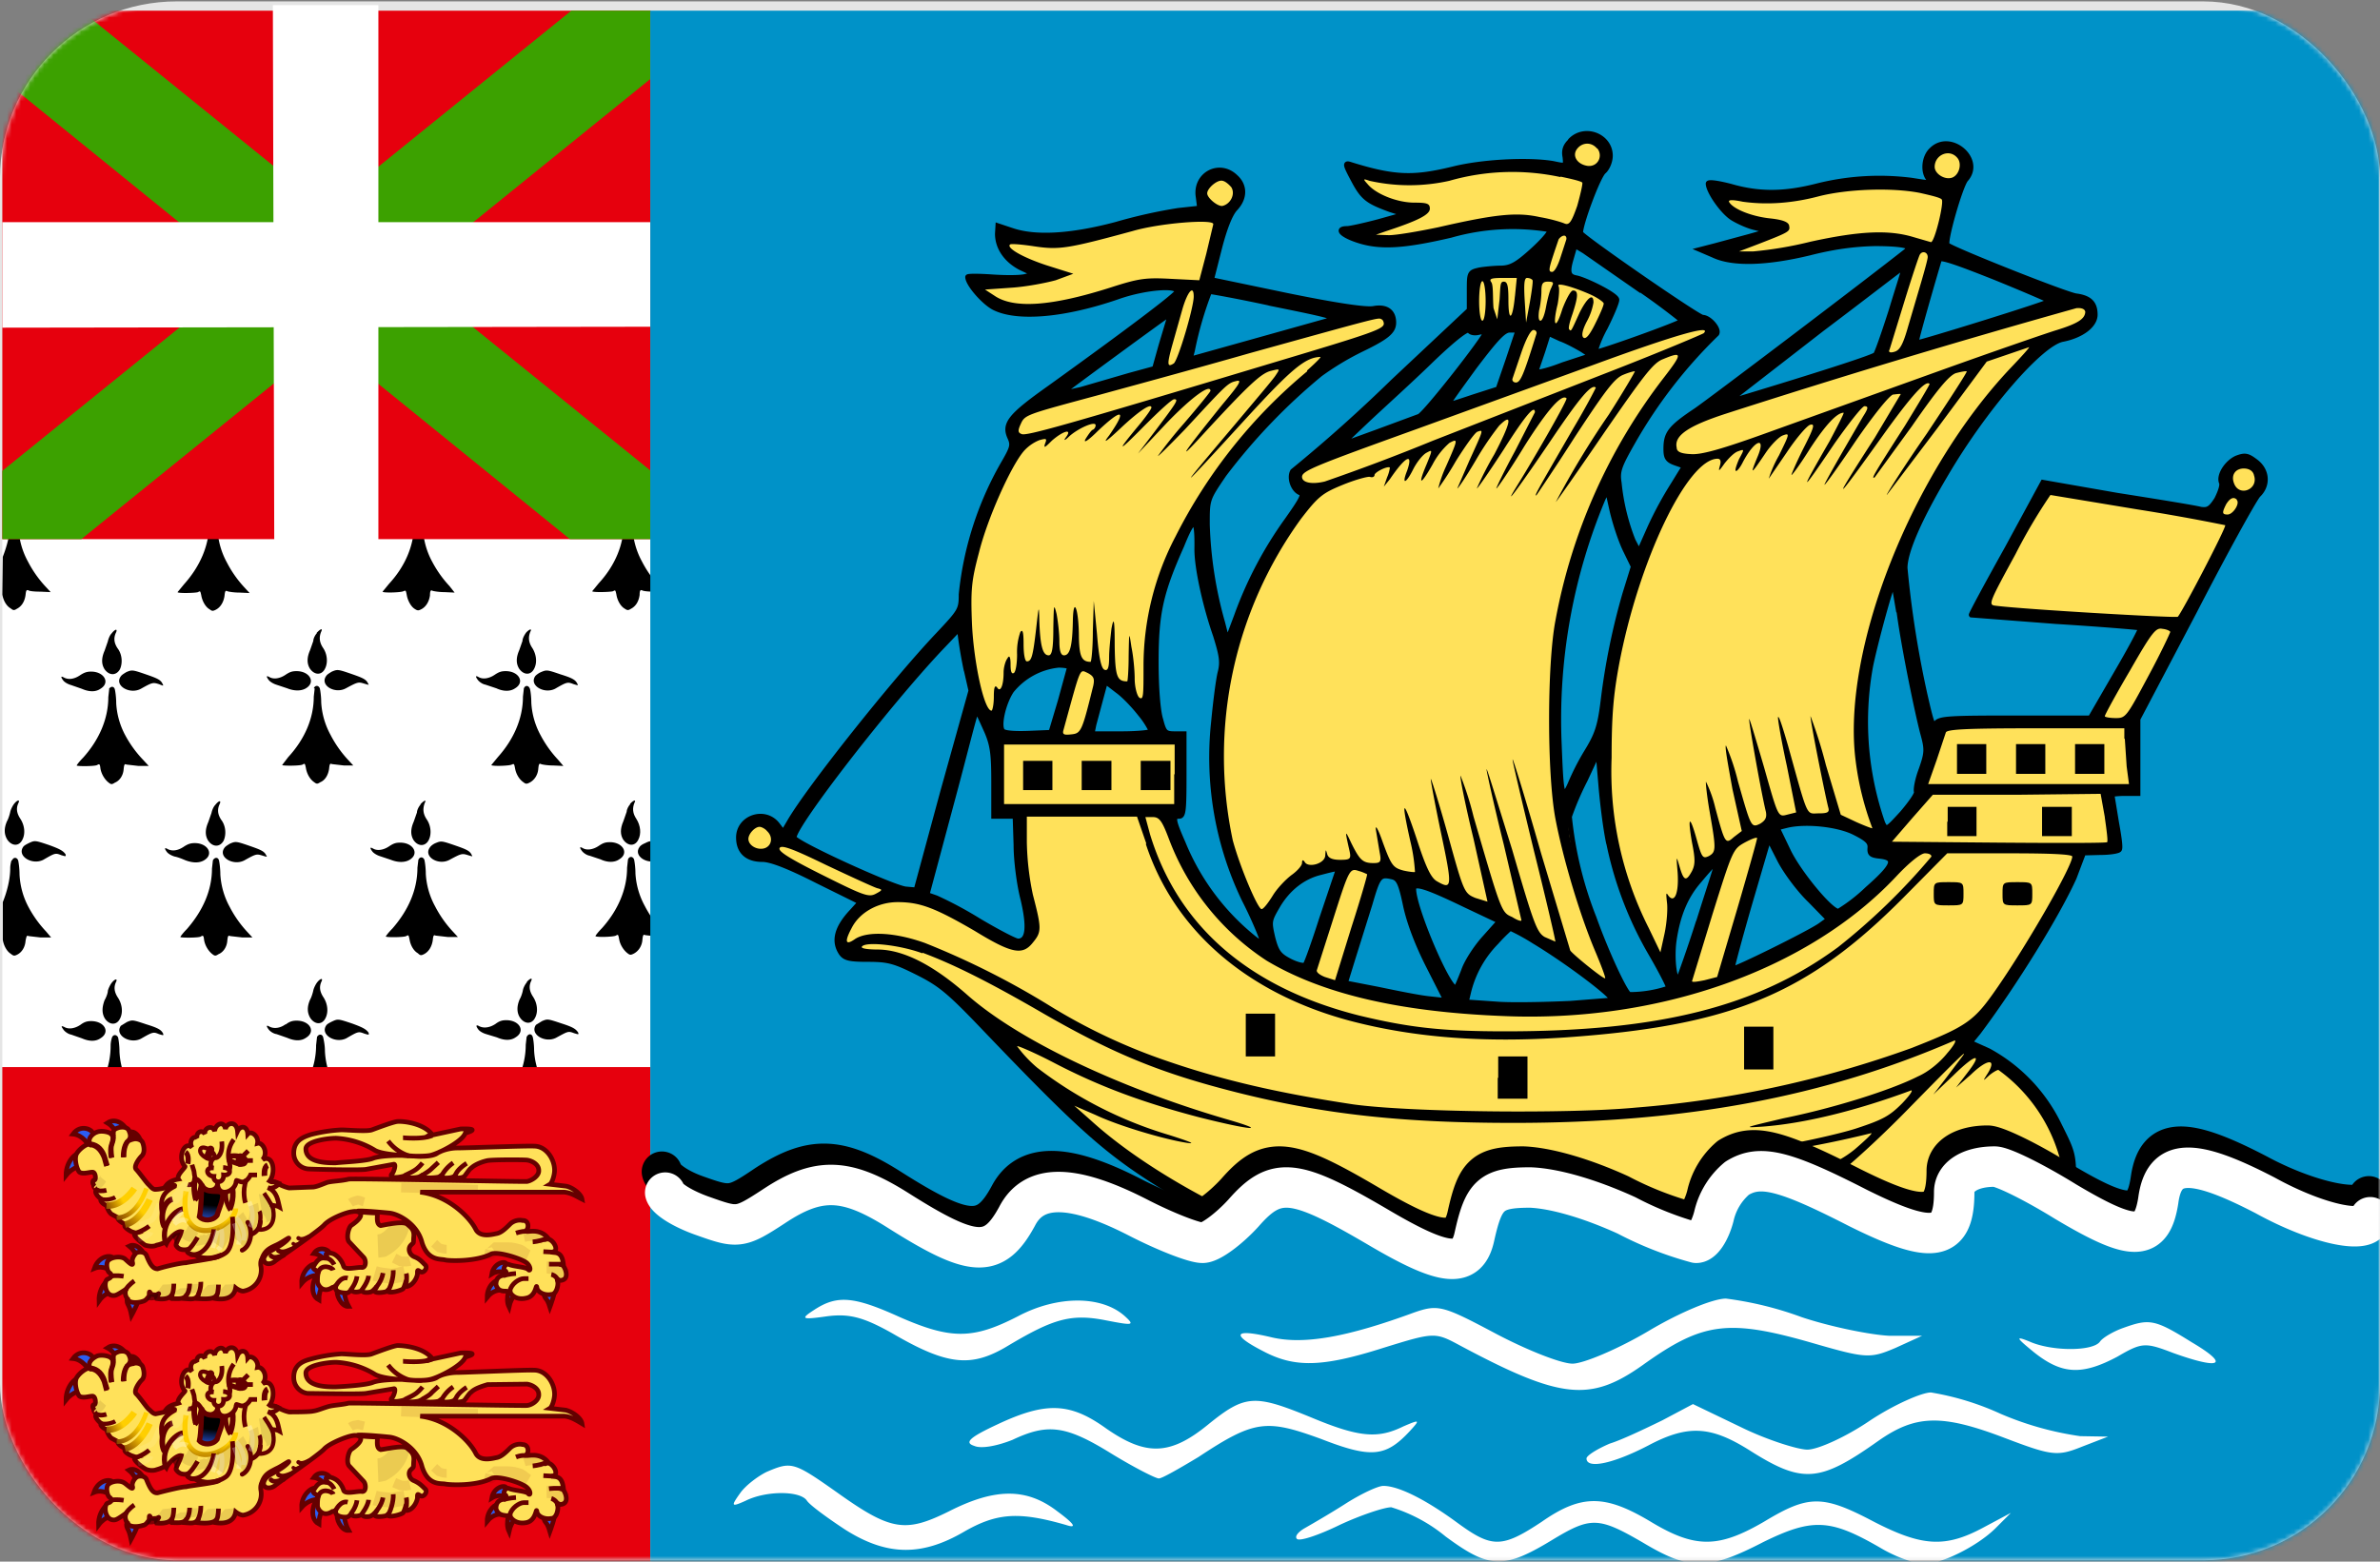 <svg width="512" height="336" xmlns="http://www.w3.org/2000/svg" xmlns:xlink="http://www.w3.org/1999/xlink">
  <rect width="100%" height="100%" fill="#808080" stroke="none"/>
  <defs>
    <linearGradient x1="49.2%" y1="109.3%" x2="50%" y2="45.2%" id="c">
      <stop stop-color="#4A0000" offset="0%"/>
      <stop stop-color="#FFCF00" offset="100%"/>
    </linearGradient>
    <linearGradient x1="-27.8%" y1="138.6%" x2="72.5%" y2="43.3%" id="d">
      <stop stop-color="#4A0000" offset="0%"/>
      <stop stop-color="#FFCF00" offset="100%"/>
    </linearGradient>
    <linearGradient x1="50.4%" y1="54.5%" x2="47.1%" y2="106%" id="e">
      <stop offset="0%"/>
      <stop stop-color="#2B5DF2" offset="100%"/>
    </linearGradient>
    <linearGradient x1="-35.1%" y1="145.5%" x2="66.4%" y2="44.1%" id="f">
      <stop stop-color="#4A0000" offset="0%"/>
      <stop stop-color="#FFCF00" offset="100%"/>
    </linearGradient>
    <linearGradient x1="-48.7%" y1="94.8%" x2="54.4%" y2="53.8%" id="g">
      <stop stop-color="#4A0000" offset="0%"/>
      <stop stop-color="#FFCF00" offset="100%"/>
    </linearGradient>
    <rect id="a" x="0" y="0" width="512" height="335.4" rx="38"/>
  </defs>
  <g transform="translate(0 .3)" fill="none" fill-rule="evenodd">
    <mask id="b" fill="#fff">
      <use xlink:href="#a"/>
    </mask>
    <use fill="#E5E5E5" fill-rule="nonzero" xlink:href="#a"/>
    <g mask="url(#b)">
      <path fill="#FFF" fill-rule="nonzero" d="M.5 115.6h139.4v113.7H.5z"/>
      <path d="M128.8 181.7c-1.2.8-2.5 1-3.4.5-.7-.4-.8-.2-.2.6.3.4 1 .9 1.6 1l2.4.8c1.5.7 3 .7 4 0 2.2-1.3.8-3.7-2-3.7-1 0-1.5.2-2.4.8zm6.3 2.9l-.2 1.8c0 4.7-2 9.2-5.4 13-.8.8-1.4 1.6-1.4 1.7 0 .3 3.9.2 4.4-.1.5-.3.5-.2.7.8.2 1.2 1 2.4 1.8 3 .5.4.7.4 1.3.1 1-.5 1.8-1.6 1.9-3 .1-1 .2-1.2.6-1l2.6.3 2.2.1-1.2-1.4a24.2 24.2 0 01-3.7-5.3 16.5 16.5 0 01-2-7c0-1.3-.2-2.6-.3-3-.3-.7-1-.7-1.3 0zm-88.8-11.7c-.4.4-.7 1.2-.8 1.7l-.7 2c-.7 1.6-.7 2.9 0 4 1 1.4 2.5 1.4 3.3 0 .6-1.3.5-3.2-.5-4.5-.8-1.2-.9-2.3-.3-3.5.3-.8-.3-.6-1 .3zm3.2 8.3c-.5.3-1 .6-1.2.9-1.5 2 1.9 4 4.3 2.7 2.5-1.4 2.6-1.4 3.9-1 1 .3 1 .3.8 0-.4-.9-1-1.2-3.6-2.1-2.9-1-3-1-4.2-.5zm-10 .7c-1.2.8-2.4 1-3.4.5-.7-.4-.8-.2-.2.6.3.4 1 .8 1.7 1 .6.1 1.6.5 2.3.8 1.6.6 3 .6 4 0 2.2-1.3.8-3.7-2-3.7-.9 0-1.5.2-2.4.8zm6.3 2.9l-.2 1.8c0 4.7-2 9.1-5.4 13-.8.8-1.4 1.6-1.4 1.7 0 .2 4 .2 4.4-.1.5-.3.6-.2.7.7.2 1.3 1 2.5 1.8 3.1.5.4.7.4 1.3 0 1-.4 1.8-1.5 1.9-2.9.1-1 .2-1.2.6-1l2.6.3h2.2l-1.2-1.3a24.2 24.2 0 01-3.7-5.3 16.5 16.5 0 01-2-7c0-1.3-.2-2.6-.3-3-.2-.7-.9-.7-1.3 0zm44.7-12c-.4.4-.8 1.2-.8 1.7l-.7 2c-.7 1.6-.7 2.9 0 4 1 1.4 2.5 1.3 3.2 0 .7-1.3.5-3.2-.4-4.5-.8-1.2-.9-2.3-.4-3.6.4-.7-.2-.5-1 .4zm3.2 8.3c-.5.2-1 .6-1.2.9-1.5 2 1.8 4 4.2 2.7 2.6-1.4 2.7-1.4 4-1 1 .3 1 .3.8 0-.4-.9-1-1.2-3.6-2.1-2.9-1-3-1-4.2-.5zm-10 .7c-1.2.8-2.5 1-3.4.5-.7-.4-.8-.2-.2.6.3.4 1 .8 1.6 1l2.4.8c1.5.6 3 .6 4 0 2.2-1.3.8-3.7-2-3.7-1 0-1.5.2-2.4.8zm6.3 2.9l-.2 1.7c0 4.8-2 9.2-5.4 13.1-.8.8-1.4 1.6-1.4 1.7 0 .2 3.9.2 4.4-.1.5-.3.5-.2.7.7.2 1.3.9 2.5 1.8 3 .5.5.7.5 1.3.2 1-.5 1.7-1.6 1.9-3 .1-1 .2-1.2.6-1l2.6.3h2.2l-1.2-1.3a24.2 24.2 0 01-3.7-5.3 16.5 16.5 0 01-2-7c0-1.3-.2-2.6-.3-3-.3-.7-1-.7-1.3 0zm-87-12c-.3.4-.7 1.2-.8 1.7-.1.5-.4 1.5-.7 2-.7 1.6-.6 2.9.1 4 1 1.4 2.5 1.4 3.2 0 .7-1.3.5-3.1-.4-4.5-.8-1.2-1-2.3-.4-3.5.3-.7-.3-.6-1 .3zm3.2 8.4c-.4.2-1 .5-1.2.8-1.4 2 1.9 4 4.3 2.8 2.6-1.5 2.6-1.5 3.9-1 1 .3 1 .3.9-.2-.5-.7-1.1-1.1-3.6-2-3-1-3-1-4.3-.4zm128.3-70.7c-.1.3-.3 1.1-.3 1.8 0 4.7-1.9 9.2-5.4 13l-1.4 1.7c0 .3 4 .2 4.5 0 .5-.3.5-.2.7.7.2 1.3.9 2.5 1.7 3 .6.4.8.5 1.4.1 1-.5 1.7-1.5 1.9-3 0-1 .2-1.1.5-1 .3.2 1.4.3 2.7.3l2.1.1-1.1-1.3a24.2 24.2 0 01-3.7-5.3 16.5 16.5 0 01-2-7c0-1.3-.2-2.7-.3-3-.3-.7-1-.8-1.3 0zm-89.3.2l-.2 1.8c0 4.7-2 9.2-5.4 13l-1.4 1.7c0 .3 3.9.2 4.4 0 .5-.3.5-.2.7.7.2 1.2.9 2.5 1.8 3 .5.4.7.4 1.3.1 1-.5 1.7-1.6 1.9-3 .1-1 .2-1.2.6-1 .2.1 1.4.3 2.6.3l2.2.1-1.2-1.3a24.2 24.2 0 01-3.7-5.3 16.5 16.5 0 01-2-7c0-1.4-.2-2.7-.3-3-.3-.7-1-.8-1.3-.1zm44.2-.1c-.1.3-.3 1-.3 1.8 0 4.7-1.9 9.2-5.4 13l-1.4 1.7c0 .3 4 .2 4.5-.1.5-.2.5-.2.7.8.2 1.2.9 2.5 1.7 3 .6.4.8.4 1.4.1 1-.5 1.7-1.6 1.9-3 0-1 .2-1.2.5-1 .3.1 1.4.3 2.6.3l2.2.1-1.1-1.4a24.2 24.2 0 01-3.7-5.2 16.5 16.5 0 01-2-7c0-1.4-.2-2.7-.3-3-.3-.7-1-.8-1.3-.1zm-87 0l-.2 1.7c0 2.4-.7 5-1.6 7.3l-.1 8.1c.2 1.3.9 2.5 1.8 3 .5.4.7.5 1.3.1 1-.5 1.7-1.5 1.9-3 .1-1 .2-1.1.6-1 .2.2 1.4.3 2.6.3l2.2.1-1.2-1.3a24.2 24.2 0 01-3.7-5.3 16.5 16.5 0 01-2-7c0-1.3-.2-2.7-.3-3-.3-.7-1-.8-1.3 0zm111 100.5c-.4.4-.8 1.2-.9 1.7-.1.6-.4 1.5-.7 2-.7 1.6-.6 3 .1 4 1 1.4 2.5 1.4 3.2 0 .7-1.3.5-3.1-.4-4.5-.8-1.2-1-2.3-.4-3.5.3-.7-.3-.5-1 .3zm3.2 8.4l-1.3.8c-1.4 2 1.9 4 4.3 2.8 2.6-1.4 2.6-1.5 3.9-1 1 .3 1 .3.9-.1-.5-.8-1.1-1.2-3.6-2-3-1-3-1-4.2-.5zm-10 .6c-1.2.8-2.5 1-3.5.5-.7-.4-.8-.1-.2.7.3.4 1 .8 1.7 1l2.3.7c1.6.7 3 .7 4 0 2.2-1.3.9-3.7-2-3.7-.9 0-1.5.2-2.3.8zm6.7 2.7l-.2 1.8c0 4.7-2 9.1-5.4 13-.8.7-1.4 1.5-1.4 1.6 0 .2 4 .2 4.4-.1.5-.3.6-.2.7.7.2 1.3 1 2.5 1.8 3 .5.4.7.5 1.3.2 1-.5 1.8-1.6 1.9-3 .1-1 .2-1.2.6-1l2.6.3h2.2l-1.2-1.3a24 24 0 01-3.7-5.2 16.2 16.2 0 01-2-7c0-1.3-.2-2.6-.3-2.9-.2-.7-.9-.8-1.3 0zM24 211.2c-.3.4-.7 1.2-.8 1.7 0 .5-.4 1.5-.7 2-.6 1.6-.6 2.9.1 4 1 1.4 2.5 1.4 3.2 0 .7-1.3.5-3.1-.4-4.5-.8-1.2-1-2.3-.4-3.5.3-.7-.3-.6-1 .3zm3.3 8.4l-1.3.8c-1.4 2 1.9 4 4.3 2.8 2.6-1.5 2.7-1.5 3.9-1 1 .3 1 .3.9-.1-.4-.8-1-1.2-3.6-2-3-1-3-1-4.2-.5zm-10 .6c-1.2.8-2.5 1-3.4.5-.8-.4-.8-.2-.2.6.3.4 1 .9 1.6 1l2.3.8c1.6.7 3 .7 4 0 2.2-1.3.9-3.7-2-3.7-.9 0-1.5.2-2.3.8zm6.8 2.7c-.1.3-.3 1-.3 1.8 0 4.7-1.9 9-5.4 13l-1.4 1.6c0 .2 4 .1 4.5-.1.4-.3.5-.2.6.7.3 1.3 1 2.5 1.8 3 .6.4.8.4 1.4.1 1-.5 1.7-1.5 1.8-2.9.2-1 .3-1.2.6-1l2.6.3h2.2l-1.1-1.3a24 24 0 01-3.8-5.2 16.2 16.2 0 01-1.9-7c0-1.3-.2-2.6-.3-3-.3-.6-1-.7-1.3 0zm44.1-11.8c-.3.4-.7 1.2-.8 1.7-.1.5-.4 1.5-.7 2-.7 1.6-.6 2.9.1 4 1 1.4 2.5 1.4 3.2 0 .7-1.3.5-3.1-.4-4.5-.8-1.2-1-2.3-.4-3.5.3-.7-.3-.6-1 .3zm3.2 8.4c-.4.2-1 .5-1.2.8-1.4 2 1.9 4 4.3 2.8 2.6-1.5 2.6-1.5 3.9-1 1 .3 1 .3.9-.2-.5-.7-1.1-1.1-3.6-2-3-1-3-1-4.3-.4zm-10 .6c-1.1.8-2.4 1-3.4.5-.7-.4-.8-.2-.2.6.3.4 1 .9 1.7 1l2.3.8c1.6.7 3 .7 4 0 2.2-1.3.9-3.7-2-3.7-.9 0-1.5.2-2.3.8zm6.8 2.7l-.2 1.8c0 4.7-2 9-5.4 13-.8.7-1.4 1.5-1.4 1.6 0 .2 4 .1 4.4-.1.5-.3.6-.2.7.7.2 1.3 1 2.5 1.8 3 .5.4.8.4 1.4.1 1-.5 1.7-1.5 1.8-3 .1-1 .2-1.1.6-1 .2.2 1.4.3 2.6.4h2.2l-1.2-1.3a24 24 0 01-3.7-5.2 16.3 16.3 0 01-1.9-7c0-1.3-.3-2.6-.4-3-.2-.6-.9-.7-1.3 0zm45-87c-.4.5-.8 1.3-.8 1.8l-.7 2c-.7 1.6-.7 2.9 0 4 1 1.4 2.5 1.4 3.2 0 .7-1.3.5-3.1-.4-4.5-.8-1.2-.9-2.3-.4-3.5.4-.7-.2-.6-1 .3zm3.2 8.5c-.5.2-1 .6-1.2.8-1.5 2 1.8 4 4.2 2.8 2.6-1.5 2.7-1.5 4-1 1 .3 1 .3.8-.1-.4-.8-1-1.2-3.6-2-2.9-1-3-1-4.2-.5zm-10 .6c-1.2.8-2.5 1-3.4.5-.7-.4-.8-.2-.2.6.3.4 1 .9 1.6 1l2.4.8c1.5.7 3 .7 4 0 2.2-1.3.8-3.7-2-3.7-1 0-1.5.2-2.4.8zm6.3 2.9l-.2 1.8c0 4.7-2 9.2-5.4 13l-1.4 1.7c0 .3 3.9.2 4.4-.1.5-.2.5-.2.7.8.2 1.2.9 2.4 1.8 3 .5.4.7.4 1.3.1 1-.5 1.8-1.6 1.9-3 .1-1 .2-1.2.6-1 .2.1 1.4.3 2.6.3l2.2.1-1.2-1.4a24.2 24.2 0 01-3.7-5.2 16.5 16.5 0 01-2-7c0-1.4-.2-2.7-.3-3-.3-.8-1-.8-1.3-.1zM24 136c-.4.4-.7 1.2-.8 1.7l-.7 2c-.7 1.6-.7 2.9 0 4 1 1.4 2.5 1.4 3.3 0 .6-1.3.5-3.2-.5-4.5-.8-1.2-.9-2.3-.3-3.5.3-.8-.3-.6-1 .3zm3.2 8.3c-.5.3-1 .6-1.2.9-1.5 2 1.9 4 4.3 2.7 2.5-1.4 2.6-1.4 3.9-1 1 .4 1 .4.8 0-.4-.9-1-1.2-3.6-2.1-2.9-1-3-1-4.2-.5zm-10 .7c-1.2.8-2.4 1-3.4.5-.7-.4-.8-.2-.2.6.3.4 1 .8 1.7 1l2.3.8c1.6.7 3 .7 4 0 2.2-1.3.8-3.7-2-3.7-.9 0-1.5.2-2.4.8zm6.3 2.9l-.2 1.8c0 4.7-2 9.2-5.4 13-.8.8-1.4 1.6-1.4 1.7 0 .2 3.9.2 4.4-.1.5-.3.6-.2.7.7.2 1.3 1 2.5 1.8 3.1.5.4.7.4 1.3 0 1-.4 1.8-1.5 1.9-2.9.1-1 .2-1.2.6-1l2.6.3h2.2l-1.2-1.3A24.2 24.2 0 0127 158a16.5 16.5 0 01-2-7c0-1.3-.2-2.6-.3-3-.2-.7-.9-.7-1.3 0zm44.7-12c-.4.4-.8 1.2-.8 1.7l-.7 2c-.7 1.6-.7 2.9 0 4 1 1.4 2.5 1.4 3.2 0 .7-1.3.5-3.2-.4-4.5-.8-1.2-.9-2.3-.4-3.5.4-.8-.2-.6-1 .3zm3.2 8.3c-.5.3-1 .6-1.2.9-1.5 2 1.8 4 4.2 2.7 2.6-1.4 2.7-1.4 4-1 1 .3 1 .3.8 0-.4-.9-1-1.2-3.6-2.1-2.9-1-3-1-4.2-.5zm-10 .7c-1.2.8-2.5 1-3.4.5-.7-.4-.8-.2-.2.6.3.4 1 .8 1.6 1l2.4.8c1.5.6 3 .6 4 0 2.2-1.3.8-3.7-2-3.7-1 0-1.5.2-2.4.8zm6.3 2.9l-.2 1.8c0 4.7-2 9.2-5.5 13l-1.3 1.7c0 .2 3.9.2 4.4-.1.5-.3.5-.2.7.7.2 1.3.9 2.5 1.8 3.1.5.4.7.4 1.3 0 1-.4 1.7-1.5 1.9-2.9.1-1 .2-1.2.6-1l2.6.3H76l-1.2-1.3a24.2 24.2 0 01-3.7-5.3 16.5 16.5 0 01-2-7c0-1.3-.2-2.6-.3-3-.3-.7-1-.7-1.3 0zM2.5 184.8c-.1.2-.3 1-.3 1.7 0 2.4-.7 5.1-1.6 7.3v8.1c.2 1.3.9 2.5 1.7 3 .6.5.8.5 1.4.2 1-.5 1.7-1.6 1.8-3 .2-1 .3-1.2.6-1l2.6.3H11l-1.1-1.3a24.2 24.2 0 01-3.8-5.3 16.5 16.5 0 01-1.9-7c0-1.3-.2-2.6-.3-3-.3-.7-1-.7-1.3 0z" fill="#000" fill-rule="nonzero"/>
      <g fill-rule="nonzero">
        <path fill="#E6000D" d="M.5 2H140v113.7H.5z"/>
        <path fill="#3CA100" d="M139.9 16.7V2h-17L.5 101v14.7h17z"/>
        <path fill="#3CA100" d="M.5 16.7V2h17L140 101v14.7h-17.4z"/>
        <path fill="#FFF" d="M.5 47.5h139.4V70L.5 70.2z"/>
        <path fill="#FFF" d="M58.7.8h22.7v116H59z"/>
      </g>
      <path fill="#E6000D" fill-rule="nonzero" d="M.5 343h139.4V229.3H.5z"/>
      <path d="M72.6 325.5c-.4.7.7 3.6 2.4 3.5-1-1.8-1-3.9-1-3.9l-1.4.4zm-4.3-3.2c-.6.1-2.1 4 .3 5.3 0-2.3 1.2-3.8 1.2-3.8l-1.3-1-.2-.5z" stroke="#650000" fill="#2B5DF2" fill-rule="nonzero"/>
      <path d="M68 320c-.6-.6-3.2 1.2-3.1 4 1.6-1.8 3.5-1.7 3.5-1.7L68 320zm3-2.2c0-.9-2.3-1.9-3.5-.2 1.7.2 2.7 1.9 2.7 1.9l.8-1.7zm46 8c0 .9.1 1.1.5 1.6.4.4.8 1.8.8 1.8s1.3-3.5 1-4c-.3-.5-2.3.6-2.3.7h0zm-6.6-1.4c-.7-.1-1.8 2.8-.9 4.8.5-2.3 1.9-3.3 1.9-3.3l-1-1.5zm-3-.9c-.6-.5-2.6 1.1-2.6 3.5 1.3-1.6 2.8-1.5 2.8-1.5l-.3-2zm1.5-3.7c-.3-.7-2.7-.1-3.1 2.2 1.6-1 3-.2 3-.2l.1-2zm-78-1.6c.2-.8-1.6-3-3.2-2.2 1.5 1.2 2 3.2 2 3.2l1.2-1zm-6.8 5c-.5-.6-3 1.4-2.9 4.6 1.5-2 3.4-2 3.4-2l-.5-2.5zm.3-4.4c-.3-1-3.2-.9-4.2 2 2-.8 3.6.6 3.6.6l.6-2.6zm2.9 8.4c-.2.8 0 1.1.3 1.7.3.5.6 2 .6 2s1.7-3.1 1.5-3.7c-.3-.5-2.3 0-2.4 0zM20 292c0-1-2.7-2.2-4.3 0 2.1.2 3.2 2.2 3.2 2.2l1.1-2.2zm-2.8 4.4c-.6-.7-3 1.4-3 4.5 1.6-2 3.4-1.9 3.4-1.9l-.4-2.6zm10-4.7c.3-1-2-3.4-4.1-2 2 1 2.5 3.5 2.5 3.5l1.6-1.5zm3.3 3.7c.4-.6-.4-3.7-2.2-3.9 1 2 .7 4.1.7 4.1l1.5-.2z" stroke="#650000" fill="#2B5DF2" fill-rule="nonzero"/>
      <path d="M39.8 299c-1.8-2 0-5.8 1.5-4.2-.8-1.5.5-2.7 1.1-2-.3-1.2 1-2 1.7-.8-.3-1.4 1.6-2.2 2.1-.7 0-1.4 1.9-2.4 2.3-.5.4-1.5 2.4-1.7 2.6.5.6-1.3 2.1-1.2 2.2.6.7-.8 2.4.5 2.1 2 1.1-.2 2.4 2 1.1 3.5 2.3-1.2 2.9 2.8 1.5 4.6.7.5.7 0 1.4.4.6.3 1.8.9 2.8 1.1 1 0 4.5 0 5.2-.2.8-.1 1.7-.5 3-.9 1.2-.4 3-.4 4.6-.8 1.2-.1 37.4.6 38.4.5 1-.1 2.6-1.1 2.5-2.4 0-1.2-1.3-2-2.5-2.2l-8.5.1c-1 .3-2.7.8-3.5 1.6-.4.2-1 1.2-1.5 1.8-.5.4-2 .5-2 0 0-.4 0 0-.4.1-.5.3-2.5.4-2.4 0 .1-.4 0-.5-.6 0-.4.3-3.2.4-3.7 0 .3-.5.3-.4-.6 0-.5.2-2.7.4-2.9 0 0-.4-.3-.2-.6-.1-2.5.6-2.8-.1-2.4-.5.4-.3 1-2.2.4-2l-6 1c-1.3.2-11.2 0-12.5 0a3.4 3.4 0 01-3-3.3c-.1-3 2.2-3.7 3.7-4.1a33 33 0 016.5-1.1c1.4 0 5.5.5 6.6 0 1.1-.4 4.5-1.7 5.5-1.8 1.4 0 5.5.4 7.4 2.7-1 .5-1.5.8-.3.3l6.5-1.4c3.6-.1 2.7.4 1 .9-.7 1.9-6 4.5-7.6 4.8-1.7.4-5.3.1-6 0-.9 0-4.7-.3-6-1.2a17.9 17.9 0 00-8.2-2.5c-1.7 0-6.5.6-6.5 2.3 0 3 4.5 3 6.4 3 2-.1 6.8-.4 8.1-1 1.4-.5 4.3-.6 6-.6 1.5 0 3.9.4 4.6.2.7 0 2.4-.1 3.2-.7.8-.5 2.5-1 4.3-1 1.7 0 14.8-.6 16.5-.5 2.6 0 4.4 2.8 4.4 5.2 0 1-.5 2.7-1 3l3.4.4c1.3.3 3.3 1.6 3.5 2.9-1-.6-2.4-1.5-3.8-1.6h-31c6 .7 10.7 5.4 12 8.1 1 1.7 3.5 1 4.5.8 1-.2 2-1.2 2.8-2 .8-.8 2-1 2.7-.8 1.2 0 1.4 1.3 1 2-.5.6 0 .3 1.3.3s2.4.5 3.2 1.5c-.8.7-1.1.1 0 .2 1 .1 2.2 2 1.4 2.6-.6.3-.8.2 0 .3 1.3.1 1.7 1 1.9 2.5-1.1.2-.6-.1 0 .4.5.6 1.4 3-.7 3.1-.7-.3-.7-.4-.5.4.1.8-.3 2.6-1.4 2.6-1.5.3-3-.5-3.1-1.5-.2-1-.1 2-2.3 2.4-2.1.4-3.2-.8-3.4-1.3-.1-.6 0-.1-.9-.2-.8-.1-1.8-.2-2.2-1.5 0-.8.2-1.8 1.6-2 .6 0 .8-.9.3-1-.5 0 0-1.8 1-1.3 1 .4 3.4.5 4 1 .5.7.7-.4-.2-1.2-.9-1-6.2-2.7-7.7-2-3.3 1.7-9 1.4-9.9 1.2-1-.2-3.7.4-5-3.7-1-4.1-5.1-6.2-7-6.4-9-.9-8.5-.2-2.6 0 0 .9-.3 2.4.7 2.7 1.6-.2 4.9-1 5.7-.3.8.7 1.6 1.2 1.4 2.8-.1 1.5.1 1.1-.6 1.8-.7.6-.4 2 .7 2.4 1.1.5 1.6 1 2.3 1.7.8.6-.3 2-1 1.5-.6-.4-.6-.4-.6.5-.1.9-1 2.6-2.3 2.7-.3-.1-.2-.6-.1-1 0-.7-.3 1-.7 1.5-.3.3-2.6 1-3.2.6.3-.6.1-.4-.4 0-.6.2-3.5.6-2.2-.8.3-.5-.5.6-1 .8-.3.3-2 .4-2-.3-.6.5-2 .5-2.1.2-.4-.5-.5.3-1.2.4-.7.1-2.3-.1-2.4-1 0-.9.2-.3-.7-.2-2.1 1.4-3.2-.6-3.2-1.2 0-.7 0-1.5.2-2 .2-.4-1.5-.5-1-1.4.6-1 1.2-1.8 2.4-1.7.6.2.5-.2.3-.6-.3-.5.6-.7 1.6-.2 1 .4 1.8 1.5 2.1 2.5.3 1 2.8.2 3.9.3 1 .2 1-1.6.4-2.2l-3-3.2c-.8-.7-.3-3 .3-3.6 3.7-2.5 1.7-3.3.3-3-1.3.2-4.8 1.6-6 2.8-1 1.2-9.8 7.2-10.6 7.9-.7.6-2 .8-2.4 0-.5-.8-.8-.2-.7.9a4.6 4.6 0 01-3.8 5.5c-.4 0-1.1-.3-1.6-.7-.4 2.3-2.5 2.6-4.4 2.3 0-.2.4-.8.2-.6-.6.8-2.5.8-4.2.6 0-.4.6-1 .3-.7-.6 1-1.5.8-3 .7 0-.2.7-1 .3-.5-.6.7-2 .5-3 .5-.2-.1.5-1.3-.2-.5-.6.6-1.8.7-3 .6-.2-.6.2-.6.3-1 .4-.5-.1 0-.5 0s-1 .2-1.2-.4c-.3-.5-.1.6-.3.9-.3.2-.5.9-1.3 1-.8.3-3 .5-3.2-.5-.5-.4-.7-1.4-.4-2 .4-.5-1.5 1.1-2.3 1.3-2.3.4-2.6-3.3-1.6-3.6 1-.3.9-.9.3-1.3-.5-.5-.8-2.3-.1-2.8.7-.6 2.4-.9 3.4-.2.6.4 2 1.8 1.7.7-.2-.6.3-1.5.8-1.9.4-.4 1.8-.5 2.2.4.8 2 1.4 3 2.4 2.9 2.3-.6 5.2-1.3 6.1-1.3 1.2-.3 7.1-.9 7.1-1.4-3.6 1.2-5-.4-5.4-.3-.4.1-1.4-.4-1.4-.7 0-.6 1-.6-.4-.3-.7 0-1.4-.1-2-1-.2-.3.8-1.8 1.1-3-.8-.2-2.6 1.3-3.2 2.6-.4-.5-.6 0-2.1.4-.7.3-1.9.2-2.5-.2-.6-.3-3.1-2.2-2-2.5l-.9-.3c-.8-.3-1.7-1-1.4-1.3-.2-.3.2-.3-.1-.4-.5 0-1.7-1-1.4-1.3l-1.3-.7c-.6-.3-1.1-1.5-1.2-2-.5 0-1.6-1-1.1-1.2-.9-.7-1.6-1.7-1-2-.5-.4-.8-1.1-.5-.9-.5-.6-.4-1.2 0-1.2s.3-1.8-.4-1.8c-.8 0-2 .5-2.8 0-.6-.6-1.2-3-.6-4s2-2 2.6-2c.6.2.3.4.1-.6-.1-1 1-1.7 1.6-2 .9-.4 2.5-.1 3 .3.5.5.6.5.6-.3 0-.5.6-.8 1.2-1 1-.2 1.6 0 2 .5.4.7.7 1.5.1 2.2-.6.6 0 0 1-.1.6-.3 1.8 0 2 .7.3.8.5 2.2-.2 2.8-.7.7-1.8 2.4-1.2 3 .6.5 2.3 3 2.7 3.3.4.3.9 1 1.5 1l2-.4c2.2-.4 3.2-.7.3-.6.7-.9 2-1.1 2.6-1.3-.5-.8 1.4-2.4 1.4-2.6h0z" stroke="#650000" fill="#FFE15A" fill-rule="nonzero"/>
      <path d="M39.8 308c-1.6-.3-5.4 3.1-4.2 7.3" stroke="#650000" stroke-width="1.1"/>
      <path d="M25.9 15.3c-2 13.2 10.6 8.1 10.7 3.7" stroke="url(#c)" stroke-width="1.1" transform="translate(14.1 288.9)"/>
      <path d="M50 309.8c.2 1.7.3 6.5-1.5 7.7a6.5 6.5 0 01-5.7.8" stroke="#650000"/>
      <path d="M46 312.4c-.1 1.7-1.8 6-5.1 5.4m-21.5-23.6c1.7.2 2.5 1.6 3 2.8l.5 1.9m-2 5.1c.7.4 2 0 2 0" stroke="#650000"/>
      <path d="M21.5 305.9c1.7.5 3.3-.4 3.3-.4" stroke="#650000" stroke-width=".9"/>
      <path d="M11 21c4.5 0 6.4-6.3 6.4-6.3" stroke="url(#d)" transform="translate(14.1 288.9)"/>
      <path d="M34.3 307c-1.3 3.2-1.1 3.2-2.7 3.9l-1.6.7" stroke-opacity=".1" stroke="#FFF" stroke-width="1.2"/>
      <path d="M29.2 313.3c1.7-.5 2.9-1.6 2.9-1.6m-4.7-18.2c-1 1.2-.9 3.4-.9 3.4m21.2-3.3c.3 2.2-.7 3.4-1.3 3.4-.6 0-1.3.8-1 2.2m4.9-6a5.5 5.5 0 00-1 4.6c.4 1.4 0 1.8 0 1.8" stroke="#650000"/>
      <path d="M37.1 305.9c-2 .5-2.8 4.2-1.7 6.1" stroke="#650000" stroke-width="1.2"/>
      <path d="M55.3 300.8h-1.4s-.9 1.8-2.3 1.3c-1.5-.5-.2 0-.2 0m-3.4-3c2 .1 1.7 1.8.1 1.7.1 2-2.3 1.8-2.1.2-1.5 0-2.1-2 0-1.8m52 1.6c.4-1.4 2.4-2.6 2.4-2.6m-5.3 2.5a7.9 7.9 0 012.4-2.6m-6.7 2.7c1.3-.8 1.7-1 2.1-1.5l1.4-1.3M87.1 300.8c1-.5 1.7-.8 2.4-1.3.8-.6 1.4-1.4 1.4-1.4M88 296.6a9 9 0 01-4.5-3.2m9.5-1.3c-2 .9-6.1.5-6.3.5m-30.5 26.5c.6-2.2 1.7-2.6 3.2-3.4 1.4-.6 3.7-2.4 2.3-1-1.4 1.3-3.4 2.1-4 2.6-.8.5-1.2 1.6-.9 2" stroke="#650000"/>
      <path d="M53.3 310.9c1.3 2.2.5 5.2-1.2 6" stroke="#650000" stroke-linecap="round"/>
      <path d="M57.6 303.4c2.1.9 2.2 3 2.5 4.2-.7-.4-1.3-.2-1.8-.4" stroke="#650000"/>
      <path d="M56.8 304.6c1.4 2 2 3.2 2 3.9.2 1.2.2 4.1-3.2 4 .3-.8.7-3.1.2-4" stroke="#650000" stroke-width=".9"/>
      <path d="M56 310.6a3 3 0 01-2 3m-3.2-11.7c.1 2.3-4 4-4 .5M46.8 302.5c0 1.7-2.4 2.1-3.2.7-.6-1-1-1.5-1.4-1.6-.4-.1-.4-1.6-.5-1.8l-.4-1.2" stroke="#650000"/>
      <path d="M29.4 14.2c1 1.8 3.6.7 4.2 1.5.7.7-.6 3.3-1 4.8-1 1.3-3 1.2-3.8.3.4-1.8.4-5.6.5-5.8v-.8z" stroke="#650000" stroke-width="1.1" fill="url(#e)" fill-rule="nonzero" transform="translate(14.1 288.9)"/>
      <path d="M24.4 292.1c.1 1.1-.1 1.3-.4 2.3-.2 1 .1 2.7.1 2.7m-.2 25.4c.9-.3 2.7 0 2.7 0m.5 2.8c.6-1 1.8-1.8 1.8-1.8m8 3.1c.5-.6.5-2.5.5-2.5m2.7 2.5c.7-.8.7-2.5.7-2.5m1.8 2.5c.7-1.4.6-2.9.6-2.9m3.4 3c.4-.7.4-2.4.4-2.4m27.8-1.4c-1.6-.4-2.6 1.8-2.6 1.8m4.6-2.2c-.2 1.6-1.4 3-1.4 3m3.9-3.1c-.1 1.3-1.5 3.1-1.5 3.1m4.6-3.6c-.3 1.7-1.5 3-1.5 3m3.7-3.7c.1 1.6-.7 4-1.2 4.5m4-3.8c.2.9 0 2 0 2m-17.1-5.3c1 .2 1.6 1.5 1.6 1.5m-3.4 1.5c.6-1.9 3-1 3.2-.4m41.5-8.3c-1-.2-2.2.3-2.2.3m6.2 1.3c-1.2.5-2.6.6-2.6.6m4.2 2.2l-1.9-.1m3.9 2.8c-1-.2-2.7 0-2.7 0m1.9 3.4c-.4-1-1.4-1.3-1.4-1.3m-8.9 3.5c.3-1.4 2-2.6 3-2.6h1m-5.4-.6c1-.4 2.7-.5 2.7-.5m-70.4-5.2c1-.9 1.9-2.6 1.9-2.6m10.9-18.6l-1.2 1.2m2.2.9h-1.5" stroke="#650000"/>
      <path d="M49.4 296.8c1-.4 3.5 0 3.4.8 0 1-.9 1.1-3.4.1v-.9z" stroke="#650000" stroke-width="1.1"/>
      <path d="M46.2 296.9c.1-1.3-2.4-2.6-3-1.9-.7 1.2 1.4 2.3 2 2.3h.2" stroke="#650000" stroke-width=".9"/>
      <path d="M53.6 306.5c.8 1.6 1 4.2.2 5.4" stroke-opacity=".3" stroke="#FFF"/>
      <path d="M53 301.7c-1 2.6-.2 5-.2 5m-11-4.3c-.8.6-1.4.4-1.4.4" stroke="#650000"/>
      <path d="M50.8 310c.8.5 1.9 3.1 1.7 4l-.1.9m-2-3.8c.5 1.3 1.2 3.3 1 4l-.1.6m-3.7-3.3c.3 1.4.2 3.6-.3 4l-.5.4m0-4.1a55 55 0 00-1 3.7" stroke-opacity=".3" stroke="#FFF"/>
      <path d="M39.9 303.2l-2.2 2.7" stroke-opacity=".1" stroke="#FFF" stroke-width="2.2" stroke-linecap="round"/>
      <path d="M39.3 308.5c-.8.7-2 2.2-2 2.2m3 0c-1.3-.9-2.8.6-2.8.6" stroke-opacity=".3" stroke="#FFF"/>
      <path d="M32.4 313c-.3 1-2.7 1.6-2.7 1.6" stroke-opacity=".1" stroke="#FFF" stroke-width="1.2"/>
      <path d="M51.7 297l-.1 1" stroke="#650000" stroke-width="1.9" stroke-linecap="round"/>
      <path d="M45.3 295.3l-.6 1.5" stroke="#650000" stroke-width="1.6" stroke-linecap="round"/>
      <path d="M37.8 303c-2.9 1.6-3.4 3-2.9 6.1" stroke="#650000"/>
      <path d="M57.6 298.6c-.9.4-.7 2.4-.7 2.4" stroke="#600" stroke-width="1.2"/>
      <path d="M39.9 295.8c.9.7.5 2.6.5 2.6" stroke="#600" stroke-width="1.1"/>
      <path d="M34 326.3c0 1.8-1.8 1.3-2.5 1.4l.6-1.3h.6l1.3-.1z" fill-opacity=".6" fill="#390000" fill-rule="nonzero"/>
      <path d="M49.6 310c.2 1 .1 1.6 0 2.6-.2 1.5-.2 1.6-.9 2.9l-.7 1.2-2-1.5v-.5c.4-.6.3-.7.5-1.5 0-.7.5-1.9.9-.7l2.2-2.4zm-7.4 6c.5.1 1.6-.3 2.1-.4.9-.3.1-.4.8-1l.5-1.3h-.9c-.1.7-.8.1-.9.2-.3.3-.3.1-.7.3-.4 0-.8 0-.1.1l-.8 2zm46-4.7a9.8 9.8 0 01-1.3 3.5 9.7 9.7 0 01-4 3.5l-1.5.3-.2-5.1.6-.1c.8-.4 1.3-.8 2-1.7.4-.9.6-2.2.3-.2l4-.2z" fill-opacity=".1" fill="#390000" fill-rule="nonzero"/>
      <path d="M12.8 22.5c3.4-.8 5.3-5.4 5.3-5.4" stroke="url(#f)" stroke-width="1.4" transform="translate(14.1 288.9)"/>
      <path d="M8.8 18.4c3.5.2 6-3.7 6-3.7" stroke="url(#g)" stroke-width="1.4" transform="translate(14.1 288.9)"/>
      <path d="M105.6 317.4l.1-.4c-.3 1-.2.5 1-.5h2.6c1 0 1.6.2 2.6.5.6.3 1 .8 1.7 1.2" stroke-opacity=".1" stroke="#700" stroke-width="2.6"/>
      <path d="M39 313.9c0 .5 1.3 1.2 2.1 1.2.8-.5.9-.7 1.4-1.5.2-.3 0-.1.1-.4l-1.7-1.7a1 1 0 00-.5.4c-.2.4-.2.6-.6.9-.4.2-.5 0-.2.2l-.3.5-.2.4zm15.4-.1c.5-.6.7-1 1-1.8.3-1.4.4-2.5.3-4l-.2-1.3-2 .9.2.5c0 .7 0 1.3-.2 2-.2.5-.6 1 0 .3l.9 3.4z" fill-opacity=".1" fill="#390000" fill-rule="nonzero"/>
      <path d="M55.7 304.9c.6 0 1 .3 1.5.8a8.6 8.6 0 012.1 4.4l-2 .8v-.6c-.3-.6-.5-1-1-1.5-.3-.3-.9-.3 0-.3l-.6-3.6z" fill-opacity=".1" fill="#000" fill-rule="nonzero"/>
      <path d="M52.6 316.4c.6-.9 1-.4 1.2-1.5 0-1.7-.2-3.1-.7-4.8l-.8-1.4-2.4 2 .3.6c.3.8.4 1.4.3 2.3 0 .7 0 1 .6 1.2l1.5 1.6z" fill-opacity=".1" fill="#390000" fill-rule="nonzero"/>
      <path d="M117.6 320.7c1 0 1.6.2 2.6.4.6.4 1.1.9 1.7 1.2m-9.2-8.4c1-.3 1.5-.2 2.5-.3l1.8.7" stroke-opacity=".1" stroke="#700" stroke-width="2.6"/>
      <path d="M96.1 316.7c-.6 0-1-.1-1.6-.3l-1.1-1" stroke-opacity=".1" stroke="#700" stroke-width="1.9"/>
      <path d="M102.8 303.9l-8.3-.2-8.2-.3" stroke-opacity=".1" stroke="#700" stroke-width="2.1"/>
      <path d="M75.4 306.7c.6-.4 1-.4 1.6-.5l1.3.3" stroke-opacity=".1" stroke="#700" stroke-width="1.9"/>
      <path d="M22.8 302.1c-.3.6-.5.9-.9 1.2-.5.5-.8.4-1.4.4-.2 0-.2-1.4-.3-1.5l.3-1 .2.2c.3 0 .5 0 .8-.3.2-.2.4-.8.1 0l1.2 1z" fill-opacity=".1" fill="#390000" fill-rule="nonzero"/>
      <path d="M43.3 302.5a5.7 5.7 0 01-1.4 3.7" stroke="#650000" stroke-width="1.1"/>
      <path d="M42 301.4c-.6 2.6.2 4.7.2 4.7" stroke="#650000" stroke-width="1.2"/>
      <path d="M48.6 304.4a6 6 0 001 3.9" stroke="#650000"/>
      <path d="M50 303.5c.4 2.7-.6 4.7-.6 4.7" stroke="#650000" stroke-width="1.2"/>
      <path d="M40.7 325c-.1 2-2.6 1.4-3.6 1.4l.3-.5 1.4-.8 1.9-.1z" fill-opacity=".1" fill="#390000" fill-rule="nonzero"/>
      <path d="M43 324.1c0 2.7-2.1 2-3 2l.2-.7 1.2-1.2H43zm3.9.1c-.1 4-3 3-4.2 3l.3-1c.2 0 1.2-1.4 1.7-1.8l2.2-.2z" fill-opacity=".1" fill="#390000" fill-rule="nonzero"/>
      <path d="M50.7 324.2c-.1 4-3 3-4.2 3l.3-1.1c.2 0 1.2-1.3 1.6-1.7l2.3-.2zm-13.8 0c0 4-2.5 3-3.6 3l.3-1.1c.2 0 1-1.3 1.4-1.7l2-.2z" fill-opacity=".1" fill="#390000" fill-rule="nonzero"/>
      <path d="M38.8 313.1c-.3 1-1 1.9-.8 2.5l-.5-.2c.4.1-.5-1.7-.7-1.4l.5-.3v-.2l.3-.1 1.2-.3z" fill-opacity=".6" fill="#390000" fill-rule="nonzero"/>
      <path d="M58 302c.2.2.9 0 2 .6-.4.7-1.7 1.1-2.2 1" stroke="#650000"/>
      <path d="M88.2 319.2c-.8.2-1.2.2-2 .1l-1.4-.6" stroke-opacity=".1" stroke="#700" stroke-width="2.1"/>
      <path d="M80.6 322c1.4.4 2.2.3 3.7.5l2.8-.5" stroke-opacity=".1" stroke="#700" stroke-width="3.2"/>
      <path d="M61 318c-1.5.5-2.2.6-2.7.1M62.6 316.8c-1.3.5-2 .7-2.7.2" stroke="#650000" stroke-linecap="round"/>
      <path d="M64.9 315.2c-1 .5-1.4.7-1.8.3" stroke="#650000" stroke-width=".8" stroke-linecap="round"/>
      <path d="M66.4 314c-1 .5-1.7.7-2.2.3" stroke="#650000" stroke-width=".9" stroke-linecap="round"/>
      <path d="M24.2 292.1c.2 1.1 0 1.3-.3 2.3-.3 1 0 2.7 0 2.7m3.6-3.6c-1 1.2-.8 3.4-.8 3.4M19.5 294c1.7.2 2.6 1.5 3 2.7l.6 2" stroke="#650000"/>
      <g>
        <path d="M72.6 277.3c-.4.6.7 3.6 2.4 3.5-1-1.8-1-4-1-4l-1.4.5zm-4.3-3.2c-.6 0-2.1 4 .3 5.3 0-2.4 1.2-3.8 1.2-3.8l-1.3-1-.2-.5z" stroke="#650000" fill="#2B5DF2" fill-rule="nonzero"/>
        <path d="M68 271.8c-.6-.6-3.2 1.2-3.1 4 1.6-1.9 3.5-1.7 3.5-1.7l-.4-2.3zm3-2.2c0-1-2.3-2-3.5-.2 1.7.2 2.7 1.8 2.7 1.8l.8-1.6zm46 8c0 .8.1 1.1.5 1.6.4.4.8 1.7.8 1.7s1.3-3.5 1-4c-.3-.4-2.3.7-2.3.7h0zm-6.6-1.4c-.7-.1-1.8 2.8-.9 4.7.5-2.3 1.9-3.3 1.9-3.3l-1-1.4zm-3-.9c-.6-.5-2.6 1-2.6 3.5 1.3-1.6 2.8-1.5 2.8-1.5l-.3-2zm1.5-3.7c-.3-.7-2.7-.1-3.1 2.2 1.6-1 3-.2 3-.2l.1-2zM31 270c.2-.8-1.6-3-3.2-2.2 1.5 1.2 2 3.2 2 3.2l1.2-1zm-6.8 5c-.5-.7-3 1.4-2.9 4.6 1.5-2.1 3.4-2 3.4-2l-.5-2.5zm.3-4.4c-.3-1-3.2-.9-4.2 2 2-.8 3.6.6 3.6.6l.6-2.6zm2.9 8.4c-.2.8 0 1.1.3 1.7.3.5.6 2 .6 2s1.7-3.1 1.5-3.7c-.3-.5-2.3 0-2.4 0zM20 243.7c0-1-2.7-2.2-4.3 0 2.1.2 3.2 2.2 3.2 2.2l1.1-2.2zm-2.8 4.4c-.6-.7-3 1.3-3 4.5 1.6-2 3.4-2 3.4-2l-.4-2.5zm10-4.8c.3-1-2-3.4-4.1-2 2 1.2 2.5 3.6 2.5 3.6l1.6-1.6zm3.3 3.8c.4-.6-.4-3.7-2.2-3.9 1 2 .7 4 .7 4h1.5z" stroke="#650000" fill="#2B5DF2" fill-rule="nonzero"/>
        <path d="M39.8 250.7c-1.8-2 0-5.7 1.5-4.1-.8-1.5.5-2.7 1.1-2-.3-1.2 1-2 1.7-.9-.3-1.3 1.6-2.1 2.1-.6 0-1.4 1.9-2.5 2.3-.5.4-1.5 2.4-1.7 2.6.5.6-1.3 2.1-1.2 2.2.6.7-.8 2.4.4 2.1 2 1.1-.3 2.4 2 1.1 3.5 2.3-1.2 2.9 2.8 1.5 4.6.7.4.7 0 1.4.4.6.3 1.8.9 2.8 1.1l5.2-.2c.8-.1 1.7-.5 3-1 1.2-.3 3-.3 4.6-.7 1.2-.2 37.4.6 38.4.5 1-.2 2.6-1.2 2.5-2.4 0-1.2-1.3-2-2.5-2.2-1.2-.1-7.3-.1-8.5.1-1 .2-2.7.8-3.5 1.6-.4.2-1 1.2-1.5 1.8-.5.4-2 .5-2 0s0 0-.4.1c-.5.3-2.5.4-2.4 0 .1-.4 0-.5-.6 0-.4.2-3.2.4-3.7 0 .3-.5.3-.5-.6 0-.5.2-2.7.4-2.9 0 0-.4-.3-.2-.6-.1-2.5.6-2.8-.1-2.4-.5.4-.3 1-2.2.4-2.1l-6 1.1c-1.3.2-11.2 0-12.5-.1a3.4 3.4 0 01-3-3.2c-.1-3 2.2-3.7 3.7-4.2a33 33 0 016.5-1c1.4 0 5.5.4 6.6 0 1.1-.4 4.5-1.7 5.5-1.8 1.4-.1 5.5.4 7.4 2.7-1 .5-1.5.7-.3.3l6.5-1.4c3.6-.1 2.7.4 1 .9-.7 1.9-6 4.5-7.6 4.8-1.7.3-5.3.1-6 0-.9-.1-4.7-.3-6-1.2a17.9 17.9 0 00-8.2-2.5c-1.7 0-6.5.6-6.5 2.3 0 3 4.5 3 6.4 3 2-.2 6.8-.4 8.1-1 1.4-.5 4.3-.6 6-.6 1.5 0 3.9.3 4.6.2.7 0 2.4-.1 3.2-.7.8-.5 2.5-1.1 4.3-1.1 1.7 0 14.8-.5 16.5-.4 2.6 0 4.4 2.8 4.4 5.2 0 1-.5 2.7-1 3l3.4.4c1.3.2 3.3 1.6 3.5 2.8-1-.5-2.4-1.4-3.8-1.5h-31c6 .7 10.7 5.4 12 8.1 1 1.7 3.5 1 4.5.8 1-.2 2-1.2 2.8-2 .8-.8 2-1 2.7-.8 1.2-.1 1.4 1.2 1 1.9-.5.7 0 .4 1.3.4s2.4.5 3.2 1.5c-.8.6-1.1.1 0 .2 1 .1 2.2 2 1.4 2.6-.6.3-.8.2 0 .3 1.3.1 1.7 1 1.9 2.5-1.1.2-.6-.2 0 .4.5.6 1.4 3-.7 3.1-.7-.3-.7-.4-.5.4.1.7-.3 2.6-1.4 2.6-1.5.3-3-.5-3.1-1.5-.2-1-.1 1.9-2.3 2.3-2.1.5-3.2-.7-3.4-1.2-.1-.6 0-.1-.9-.3-.8 0-1.8 0-2.2-1.4 0-.8.2-1.8 1.6-2 .6 0 .8-.9.3-1-.5-.1 0-1.8 1-1.3 1 .4 3.4.5 4 1 .5.6.7-.4-.2-1.3-.9-.9-6.2-2.6-7.7-2-3.3 1.7-9 1.5-9.9 1.3-1-.3-3.7.3-5-3.7-1-4.1-5.1-6.2-7-6.4-9-.9-8.5-.2-2.6 0 0 .8-.3 2.4.7 2.7 1.6-.3 4.9-1 5.7-.3.8.7 1.6 1.2 1.4 2.8-.1 1.5.1 1-.6 1.7s-.4 2 .7 2.5c1.1.4 1.6 1 2.3 1.7.8.6-.3 2-1 1.5-.6-.4-.6-.4-.6.5-.1.9-1 2.5-2.3 2.7-.3-.1-.2-.6-.1-1 0-.7-.3 1-.7 1.5-.3.3-2.6 1-3.2.6.3-.7.1-.4-.4 0-.6.2-3.5.6-2.2-.8.3-.6-.5.6-1 .8-.3.2-2 .4-2-.3-.6.5-2 .5-2.1.1-.4-.4-.5.4-1.2.5-.7 0-2.3-.1-2.4-1 0-1 .2-.4-.7-.2-2.1 1.4-3.2-.6-3.2-1.3 0-.6 0-1.4.2-1.9.2-.4-1.5-.5-1-1.4.6-1 1.2-1.9 2.4-1.7.6.1.5-.2.3-.6-.3-.5.6-.7 1.6-.3 1 .5 1.8 1.6 2.1 2.6.3 1 2.8.2 3.9.3 1 .1 1-1.6.4-2.2l-3-3.2c-.8-.7-.3-3 .3-3.6 3.7-2.5 1.7-3.3.3-3-1.3.1-4.8 1.5-6 2.8-1 1.2-9.8 7.2-10.6 7.8-.7.7-2 .9-2.4 0-.5-.7-.8-.1-.7 1a4.6 4.6 0 01-3.8 5.5c-.4 0-1.1-.3-1.6-.7-.4 2.3-2.5 2.6-4.4 2.3 0-.3.4-.8.2-.6-.6.8-2.5.7-4.2.6 0-.5.6-1 .3-.7-.6 1-1.5.8-3 .7 0-.2.7-1 .3-.5-.6.7-2 .5-3 .5-.2-.1.5-1.3-.2-.5-.6.6-1.8.7-3 .5-.2-.5.2-.5.3-.8.4-.6-.1 0-.5 0s-1 0-1.2-.5c-.3-.5-.1.6-.3.9-.3.2-.5.8-1.3 1-.8.3-3 .5-3.2-.5-.5-.4-.7-1.4-.4-2 .4-.5-1.5 1-2.3 1.2-2.3.5-2.6-3.2-1.6-3.5 1-.4.9-1 .3-1.4-.5-.4-.8-2.2-.1-2.7.7-.6 2.4-.9 3.4-.3.6.5 2 2 1.7.8-.2-.7.3-1.5.8-2 .4-.3 1.8-.4 2.2.5.8 2 1.4 2.9 2.4 2.9 2.3-.7 5.2-1.3 6.1-1.3 1.2-.3 7.1-1 7.1-1.5-3.6 1.3-5-.3-5.4-.2-.4 0-1.4-.4-1.4-.7 0-.7 1-.6-.4-.4-.7 0-1.4 0-2-.9-.2-.4.8-1.8 1.1-3-.8-.2-2.6 1.3-3.2 2.6-.4-.5-.6 0-2.1.3-.7.4-1.9.2-2.5 0-.6-.4-3.1-2.3-2-2.6l-.9-.3c-.8-.4-1.7-1.1-1.4-1.3-.2-.3.2-.3-.1-.4-.5-.1-1.7-1-1.4-1.3l-1.3-.7c-.6-.3-1.1-1.5-1.2-2-.5 0-1.6-1-1.1-1.3-.9-.6-1.6-1.6-1-2-.5-.3-.8-1-.5-.8-.5-.6-.4-1.3 0-1.3s.3-1.7-.4-1.7c-.8 0-2 .5-2.8 0-.6-.6-1.2-3-.6-4s2-2 2.6-2c.6.2.3.4.1-.6-.1-1 1-1.8 1.6-2 .9-.4 2.5-.1 3 .3.5.5.6.5.6-.3 0-.6.6-.8 1.2-1 1-.2 1.6 0 2 .4.4.8.7 1.6.1 2.3-.6.6 0 0 1-.2.6-.2 1.8.1 2 .8.3.8.5 2.1-.2 2.8-.7.7-1.8 2.3-1.2 2.9.6.6 2.3 3 2.7 3.3.4.4.9 1.1 1.5 1 .7 0 1.4-.2 2-.3 2.2-.4 3.2-.7.3-.6.7-.9 2-1.2 2.6-1.3-.5-.8 1.4-2.4 1.4-2.7h0z" stroke="#650000" fill="#FFE15A" fill-rule="nonzero"/>
        <path d="M39.8 259.8c-1.6-.3-5.4 3.1-4.2 7.3" stroke="#650000" stroke-width="1.1"/>
        <path d="M25.9 15.3c-2 13.2 10.6 8.1 10.7 3.7" stroke="url(#c)" stroke-width="1.1" transform="translate(14.1 240.7)"/>
        <path d="M50 261.5c.2 1.8.3 6.6-1.5 7.8a6.5 6.5 0 01-5.7.8" stroke="#650000"/>
        <path d="M46 264.2c-.1 1.7-1.8 6-5.1 5.4M19.4 246c1.7.2 2.5 1.6 3 2.8l.5 1.8m-2 5.2c.7.3 2 0 2 0" stroke="#650000"/>
        <path d="M21.5 257.6c1.7.6 3.3-.3 3.3-.3" stroke="#650000" stroke-width=".9"/>
        <path d="M11 21c4.5 0 6.4-6.3 6.4-6.3" stroke="url(#d)" transform="translate(14.1 240.7)"/>
        <path d="M34.3 258.7c-1.3 3.3-1.1 3.3-2.7 4l-1.6.6" stroke-opacity=".1" stroke="#FFF" stroke-width="1.2"/>
        <path d="M29.2 265c1.7-.5 2.9-1.5 2.9-1.5m-4.7-18.2c-1 1.2-.9 3.4-.9 3.4m21.2-3.4c.3 2.3-.7 3.5-1.3 3.5-.6 0-1.3.8-1 2.1m4.9-6a5.5 5.5 0 00-1 4.7c.4 1.4 0 1.8 0 1.8" stroke="#650000"/>
        <path d="M37.1 257.7c-2 .5-2.8 4.1-1.7 6" stroke="#650000" stroke-width="1.2"/>
        <path d="M55.3 252.5h-1.4s-.9 2-2.3 1.4c-1.5-.5-.2 0-.2 0m-3.4-3c2 .1 1.7 1.8.1 1.6.1 2-2.3 1.8-2.1.3-1.5 0-2.1-2 0-1.8m52 1.5c.4-1.3 2.4-2.5 2.4-2.5m-5.3 2.5a7.9 7.9 0 012.4-2.6m-6.7 2.7c1.3-.8 1.7-1.1 2.1-1.5l1.4-1.3M87.1 252.6c1-.5 1.7-.8 2.4-1.3.8-.6 1.4-1.4 1.4-1.4M88 248.4a9 9 0 01-4.5-3.2M93 244c-2 .9-6.1.5-6.3.5m-30.5 26.5c.6-2.2 1.7-2.7 3.2-3.4 1.4-.6 3.7-2.4 2.3-1-1.4 1.3-3.4 2.1-4 2.6-.8.5-1.2 1.5-.9 2" stroke="#650000"/>
        <path d="M53.3 262.7c1.3 2.2.5 5.2-1.2 6" stroke="#650000" stroke-linecap="round"/>
        <path d="M57.6 255.2c2.1.9 2.2 3 2.5 4.2-.7-.4-1.3-.2-1.8-.5" stroke="#650000"/>
        <path d="M56.8 256.4c1.4 2 2 3.2 2 3.8.2 1.2.2 4.2-3.2 4.1.3-.8.7-3.2.2-4" stroke="#650000" stroke-width=".9"/>
        <path d="M56 262.3a3 3 0 01-2 3m-3.2-11.6c.1 2.3-4 4-4 .5M46.8 254.3c0 1.7-2.4 2-3.2.6-.6-1-1-1.4-1.4-1.5-.4-.2-.4-1.6-.5-1.8l-.4-1.3" stroke="#650000"/>
        <path d="M29.4 14.2c1 1.8 3.6.7 4.2 1.5.7.7-.6 3.3-1 4.8-1 1.3-3 1.2-3.8.3.4-1.8.4-5.6.5-5.8v-.8z" stroke="#650000" stroke-width="1.1" fill="url(#e)" fill-rule="nonzero" transform="translate(14.1 240.7)"/>
        <path d="M24.4 243.9c.1 1-.1 1.3-.4 2.3-.2 1 .1 2.6.1 2.6m-.2 25.5c.9-.3 2.7 0 2.7 0m.5 2.8c.6-1 1.8-1.8 1.8-1.8m8 3.1c.5-.6.5-2.5.5-2.5m2.7 2.5c.7-.8.7-2.5.7-2.5m1.8 2.4c.7-1.3.6-2.8.6-2.8m3.4 3c.4-.7.4-2.4.4-2.4m27.8-1.4c-1.6-.4-2.6 1.8-2.6 1.8m4.6-2.2c-.2 1.6-1.4 3-1.4 3m3.9-3.1c-.1 1.3-1.5 3.1-1.5 3.1m4.6-3.7c-.3 1.8-1.5 3.1-1.5 3.1m3.7-3.7c.1 1.6-.7 4-1.2 4.5m4-3.8c.2.8 0 2 0 2m-17.1-5.3c1 .2 1.6 1.4 1.6 1.4m-3.4 1.6c.6-1.9 3-1 3.2-.4m41.5-8.4c-1 0-2.2.4-2.2.4m6.2 1.3c-1.2.5-2.6.6-2.6.6m4.2 2.2l-1.9-.1m3.9 2.7h-2.7m1.9 3.4c-.4-1-1.4-1.2-1.4-1.2m-8.9 3.5c.3-1.5 2-2.6 3-2.6h1m-5.4-.6c1-.4 2.7-.5 2.7-.5m-70.4-5.2c1-.9 1.9-2.6 1.9-2.6m10.9-18.6l-1.2 1.2m2.2.9h-1.5" stroke="#650000"/>
        <path d="M49.4 248.5c1-.3 3.5 0 3.4.9 0 1-.9 1.1-3.4 0V248.6z" stroke="#650000" stroke-width="1.1"/>
        <path d="M46.2 248.7c.1-1.3-2.4-2.6-3-1.9-.7 1.2 1.4 2.3 2 2.3h.2" stroke="#650000" stroke-width=".9"/>
        <path d="M53.6 258.3c.8 1.5 1 4.1.2 5.4" stroke-opacity=".3" stroke="#FFF"/>
        <path d="M53 253.5c-1 2.6-.2 5-.2 5m-11-4.4c-.8.7-1.4.5-1.4.5" stroke="#650000"/>
        <path d="M50.8 261.8c.8.4 1.9 3 1.7 4l-.1.8m-2-3.7c.5 1.3 1.2 3.3 1 4l-.1.6m-3.7-3.3c.3 1.3.2 3.5-.3 4l-.5.4m0-4.2a55 55 0 00-1 3.8" stroke-opacity=".3" stroke="#FFF"/>
        <path d="M39.9 255l-2.2 2.6" stroke-opacity=".1" stroke="#FFF" stroke-width="2.2" stroke-linecap="round"/>
        <path d="M39.3 260.3c-.8.6-2 2.2-2 2.2m3 0c-1.3-1-2.8.6-2.8.6" stroke-opacity=".3" stroke="#FFF"/>
        <path d="M32.4 264.8c-.3.9-2.7 1.6-2.7 1.6" stroke-opacity=".1" stroke="#FFF" stroke-width="1.2"/>
        <path d="M51.7 248.8l-.1 1" stroke="#650000" stroke-width="1.9" stroke-linecap="round"/>
        <path d="M45.3 247l-.6 1.6" stroke="#650000" stroke-width="1.6" stroke-linecap="round"/>
        <path d="M37.8 254.8c-2.9 1.5-3.4 2.9-2.9 6.1" stroke="#650000"/>
        <path d="M57.6 250.4c-.9.4-.7 2.3-.7 2.3" stroke="#600" stroke-width="1.2"/>
        <path d="M39.9 247.6c.9.6.5 2.5.5 2.5" stroke="#600" stroke-width="1.1"/>
        <path d="M34 278c0 2-1.8 1.4-2.5 1.4l.6-1.2h.6l1.3-.2z" fill-opacity=".6" fill="#390000" fill-rule="nonzero"/>
        <path d="M49.6 261.8c.2 1 .1 1.5 0 2.5-.2 1.6-.2 1.7-.9 3l-.7 1.1-2-1.4v-.5c.4-.6.3-.7.5-1.5 0-.7.5-1.9.9-.7l2.2-2.5zm-7.4 6l2.1-.4c.9-.3.1-.4.8-1l.5-1.3h-.9c-.1.7-.8.1-.9.2-.3.3-.3.1-.7.2-.4.1-.8 0-.1.2l-.8 2zm46-4.7a9.8 9.8 0 01-1.3 3.5 9.7 9.7 0 01-4 3.5l-1.5.2-.2-5 .6-.1c.8-.4 1.3-.9 2-1.7.4-1 .6-2.2.3-.2l4-.2z" fill-opacity=".1" fill="#390000" fill-rule="nonzero"/>
        <path d="M12.8 22.5c3.4-.8 5.3-5.4 5.3-5.4" stroke="url(#f)" stroke-width="1.4" transform="translate(14.1 240.7)"/>
        <path d="M8.8 18.4c3.5.2 6-3.7 6-3.7" stroke="url(#g)" stroke-width="1.4" transform="translate(14.1 240.7)"/>
        <path d="M105.6 269.2l.1-.4c-.3 1-.2.5 1-.5h2.6c1 0 1.6.2 2.6.5.6.3 1 .8 1.7 1.1" stroke-opacity=".1" stroke="#700" stroke-width="2.6"/>
        <path d="M39 265.6c0 .6 1.3 1.3 2.1 1.3.8-.5.9-.7 1.4-1.6.2-.2 0 0 .1-.4l-1.7-1.6a1 1 0 00-.5.3c-.2.5-.2.7-.6 1-.4.1-.5 0-.2.2l-.3.5-.2.3zm15.4 0c.5-.6.7-1 1-1.9.3-1.3.4-2.5.3-4l-.2-1.2-2 .8.2.6c0 .7 0 1.2-.2 1.9-.2.6-.6 1 0 .4l.9 3.4z" fill-opacity=".1" fill="#390000" fill-rule="nonzero"/>
        <path d="M55.7 256.6c.6.1 1 .4 1.5.8a8.6 8.6 0 012.1 4.5l-2 .8v-.6c-.3-.7-.5-1-1-1.5-.3-.3-.9-.4 0-.4l-.6-3.6z" fill-opacity=".1" fill="#000" fill-rule="nonzero"/>
        <path d="M52.6 268.2c.6-1 1-.4 1.2-1.5 0-1.8-.2-3.1-.7-4.8l-.8-1.4-2.4 2 .3.6c.3.8.4 1.4.3 2.3 0 .7 0 1 .6 1.2l1.5 1.6z" fill-opacity=".1" fill="#390000" fill-rule="nonzero"/>
        <path d="M117.6 272.4c1 0 1.6.3 2.6.5.6.3 1.1.8 1.7 1.2m-9.2-8.5c1-.2 1.5-.2 2.5-.2l1.8.7" stroke-opacity=".1" stroke="#700" stroke-width="2.6"/>
        <path d="M96.1 268.5c-.6 0-1-.2-1.6-.3l-1.1-1" stroke-opacity=".1" stroke="#700" stroke-width="1.9"/>
        <path d="M102.8 255.7l-8.3-.3-8.2-.2" stroke-opacity=".1" stroke="#700" stroke-width="2.1"/>
        <path d="M75.4 258.5c.6-.4 1-.4 1.6-.6.4 0 .9.3 1.3.4" stroke-opacity=".1" stroke="#700" stroke-width="1.9"/>
        <path d="M22.8 253.9c-.3.6-.5.8-.9 1.2-.5.5-.8.4-1.4.4-.2 0-.2-1.4-.3-1.5l.3-1 .2.2c.3 0 .5 0 .8-.3.2-.3.4-.8.1 0l1.2 1z" fill-opacity=".1" fill="#390000" fill-rule="nonzero"/>
        <path d="M43.3 254.3a5.7 5.7 0 01-1.4 3.6" stroke="#650000" stroke-width="1.1"/>
        <path d="M42 253.1c-.6 2.7.2 4.8.2 4.8" stroke="#650000" stroke-width="1.2"/>
        <path d="M48.6 256.2a6 6 0 001 3.9" stroke="#650000"/>
        <path d="M50 255.3c.4 2.7-.6 4.6-.6 4.6" stroke="#650000" stroke-width="1.2"/>
        <path d="M40.7 276.8c-.1 1.9-2.6 1.4-3.6 1.4l.3-.5 1.4-.8 1.9-.1z" fill-opacity=".1" fill="#390000" fill-rule="nonzero"/>
        <path d="M43 275.9c0 2.7-2.1 2-3 2l.2-.7 1.2-1.2 1.6-.1zm3.9.1c-.1 4-3 3-4.2 3l.3-1c.2 0 1.2-1.4 1.7-1.8l2.2-.2z" fill-opacity=".1" fill="#390000" fill-rule="nonzero"/>
        <path d="M50.7 276c-.1 4-3 3-4.2 3l.3-1.1c.2 0 1.2-1.3 1.6-1.8l2.3-.1zm-13.8 0c0 4-2.5 3-3.6 3l.3-1.1c.2 0 1-1.3 1.4-1.8l2-.1z" fill-opacity=".1" fill="#390000" fill-rule="nonzero"/>
        <path d="M38.8 265c-.3 1-1 1.7-.8 2.4l-.5-.3c.4.2-.5-1.6-.7-1.3l.5-.3v-.2l.3-.2 1.2-.2z" fill-opacity=".6" fill="#390000" fill-rule="nonzero"/>
        <path d="M58 253.8c.2.1.9 0 2 .5-.4.8-1.7 1.2-2.2 1" stroke="#650000"/>
        <path d="M88.2 271c-.8.2-1.2.1-2 .1l-1.4-.7" stroke-opacity=".1" stroke="#700" stroke-width="2.1"/>
        <path d="M80.6 273.7c1.4.4 2.2.4 3.7.6 1-.1 1.9-.4 2.8-.6" stroke-opacity=".1" stroke="#700" stroke-width="3.2"/>
        <path d="M61 269.8c-1.5.5-2.2.6-2.7.1M62.6 268.5c-1.3.6-2 .7-2.7.3" stroke="#650000" stroke-linecap="round"/>
        <path d="M64.9 267c-1 .5-1.4.7-1.8.3" stroke="#650000" stroke-width=".8" stroke-linecap="round"/>
        <path d="M66.4 265.8c-1 .5-1.7.7-2.2.3" stroke="#650000" stroke-width=".9" stroke-linecap="round"/>
        <path d="M24.2 243.9c.2 1 0 1.3-.3 2.3-.3 1 0 2.6 0 2.6m3.6-3.5c-1 1.2-.8 3.4-.8 3.4M19.5 245.8c1.7.2 2.6 1.5 3 2.7l.6 2" stroke="#650000"/>
      </g>
      <path d="M135.6 172.7c-.4.4-.8 1.2-.8 1.7l-.7 2c-.7 1.6-.7 2.9 0 4 1 1.4 2.5 1.4 3.2 0 .7-1.3.5-3.1-.4-4.5-.8-1.2-.9-2.3-.4-3.5.4-.7-.2-.6-1 .3zm3.2 8.4c-.5.2-1 .5-1.2.8-1.5 2 1.8 4 4.2 2.8 2.6-1.5 2.7-1.5 4-1 1 .3 1 .3.8-.2-.4-.7-1-1.1-3.6-2-2.9-1-3-1-4.2-.4z" fill="#000" fill-rule="nonzero"/>
      <path fill="#0092C8" fill-rule="nonzero" d="M139.9 2h372v341h-372z"/>
      <path d="M337.9 30c-1.1 1-1.5 2-1.2 3.5.2 2 .2 2-2.6 1.4-5.3-.9-15.3-.4-21.6 1.2-8.3 2-12.4 2-22-1-1.2-.4-1.1 0 .6 3.2 2.1 4 3.1 4.7 8 6.5l3.2 1-5.7 1.6c-3 .8-6.2 1.5-6.8 1.5-2.4 0-1.2 1.3 2 2.4 4.9 1.7 10 1.4 20.3-1a48.6 48.6 0 0121.3-1.2c.4.3-1.3 2.3-3.6 4.4-3.4 3.1-4.7 3.8-6.7 3.9-1.5 0-3.6.2-4.8.4-2.2.5-2.2.6-2.2 4.6v4l-16.4 15.4a325.1 325.1 0 01-21.6 19.3c-.8 1.4.1 4 1.6 4.6 1 .3.3 1.5-2.8 5.9a83.9 83.9 0 00-10.9 20.7l-2 5.3-1-3.9a87 87 0 01-3.3-21.2c0-5.4 0-5.4 3.6-10.7A128 128 0 01284 80.2a60 60 0 018.8-5.3c5.6-2.7 7-3.9 7-5.8 0-2.4-1.6-3.5-4.3-3-1.6.3-7.8-.6-18.6-2.8l-16.3-3.4 1.7-6.7c1.1-4.3 2.3-7.4 3.4-8.6 2.1-2.2 2.2-4.9.1-6.8-3.5-3.4-8.8-.5-8 4.3l.3 2.4-4.6.5a110 110 0 00-13.4 3c-9.8 2.6-17.4 3-22.4 1.3l-3-1-.1 1.7c0 3 1.9 5.7 5 7.3l3 1.4-2 .5c-1.1.3-4.3.3-7.2.1-2.9-.2-5.2-.2-5.2 0 0 1.5 3.5 5.5 5.7 6.6 5 2.5 15.2 1.6 26.7-2.4 5.7-2 13-2.6 12.6-1-.3.8-10.2 8.3-27.3 20.6-8.6 6.1-10 7.8-8.6 10.8.7 1.6.5 2.2-1.6 5.8a70.8 70.8 0 00-8.9 27.9c0 3.3-.2 3.6-4.9 8.6-9.5 10-28.1 33.4-32.1 40.4l-1.3 2.2-1.3-1.7c-2.7-3.4-8.3-1.5-8.3 2.8 0 3 1.8 4.7 5.1 4.7 1.8 0 5.5 1.4 11.8 4.6l9.3 4.6-1.8 2c-3.4 3.6-4 6.5-2.3 9 .8 1.1 1.9 1.3 5.8 1.3 4.3 0 5.7.4 10.5 2.8s6.7 3.9 13.7 11.2c21.8 22.8 27.2 27.6 40.2 35.6 7.6 4.7 21.3 11.5 28 14a124.6 124.6 0 0097.7-6c5.7-3 8.4-4 8.5-3.4.3.5.9 2.5 1.5 4.5 1.2 4 4.7 9.8 6.2 10.4.5.2 11.8-1.4 25.2-3.4l24.8-3.9c1.4 0 3-7.7 3-13.7 0-6.2-.2-6.6-3.1-12.4a35.9 35.9 0 00-15.2-16l-4-1.8 1.8-2.2c7.8-10.4 17-25.3 20.6-33.3l2-5.3 3.7-.1c2 0 3.8-.3 4-.6.3-.3 0-2.5-.6-5.8l-1-6.1s1.2-.2 2.8-.2h2.8v-16l12.2-23.2c6.6-12.8 12.8-24 13.7-25 2.2-2.1 2-5.4-.7-7.3-1.6-1.2-2.2-1.3-4-.6-2.1 1-3.8 3.7-3.2 5.2.3.6-.3 2.2-1 3.6-1.4 2.2-2 2.4-3.5 2.2-1-.3-9-1.6-17.9-3l-16-2.8-7.7 14.2c-4.3 7.7-7.8 14.2-7.7 14.3l18.2 1.4c9.8.6 18 1.3 18.2 1.4.2.1-2.2 4.6-5.3 9.9l-5.5 9.5h-16.2c-14 0-16.2.1-17 1.1-.7 1-1 0-2.4-6.1a220.3 220.3 0 01-4.3-27.3c0-3.5 3.1-10.6 8.8-20.2 8.4-14.3 20.4-28.1 25.1-29 4.1-.8 7-3 7-5.3 0-2.4-1.1-3.6-4-4-1.8-.1-26.7-10-27.8-11-.7-.5 2.8-12.7 4-14.1 3.8-4.3-3.4-10.4-7.4-6.3-1.6 1.5-1.9 4.8-.5 6.3 1 1 0 .8-3.8.2a55 55 0 00-20.2 1.2c-7 1.8-12.5 1.9-18.7.1-2.7-.7-4.8-1-4.8-.6 0 1.6 3 6 5.2 7.4 1.3.8 3.5 1.8 5 2.1l2.8.7-4.2 1.2-7.4 2-3.1.8 2.8 1.2c4.2 2 11.6 1.7 20.7-.5 5.1-1.3 9.5-1.9 14-2 5.5 0 8.2.5 7.2 1.3-9.5 7.5-42 32.1-45.6 34.6-5.7 3.8-6.5 5-6.5 8.3 0 1.8.3 2.4 2 3l2 .7-2.4 3.9a79.4 79.4 0 00-5 9.2l-2.4 5.4-1.3-2.5a46.2 46.2 0 01-3-12.4c-.4-2.5 0-3.6 2.9-8.7a104 104 0 0118.1-23.4c.6-1-1.6-3.5-3-3.5-1 0-26.3-17.5-26.3-18.2 0-2 3.8-12.2 5-13.2.8-.7 1.4-2.2 1.4-3.4 0-4.2-5.4-6.4-8.5-3.3h0zm14.4 31.6a151 151 0 019.6 7.1c0 .5-18.5 7.1-18.8 6.8a25 25 0 012.2-5.3c1.4-2.8 2.5-5.4 2.5-6 0-1-6.7-4.3-8.7-4.7-1.7-.3-2-1.2-1.1-4.2l.8-2.8 2 1.2 11.5 8zm88.6 2.9c0 .4-28.4 9.2-28.7 9-.2-.2 4-14.7 5-18 .3-.6 4.2.8 12 3.9 6.4 2.6 11.7 4.9 11.7 5zm-109.7-7.9c-.2.5-.7.8-1.2.8-.4 0-.4-.4.2-1 1-1.3 1.8-1 1 .2h0zm75.7 9.8c-1.6 5-3.1 9.3-3.4 9.6-.4.5-10.2 3.7-26 8.5-5.3 1.6-6.5 2-4.3.5l18.7-14.5c9.3-7 17.5-13.4 17.7-13.4.3-.1-1.2 4.3-2.7 9.3h0zM273 64.9c14.8 3 15 3.1 12.3 3.9l-15.7 4.4L256 77l.5-1.9a76.1 76.1 0 013.7-12.7c.3 0 6 1 12.9 2.5zM251.6 68l-1.8 6-1.4 5-5.5 1.5-10.3 3-4.5 1c.6-.6 23.4-17.3 23.6-17.3l-.1.8h0zm66.5 3.2c.9-.2 1.5-.2 1.5 0 0 1-13 17.6-14.3 18.1l-9.2 3.4-7.7 2.8 5.9-5.6c3.2-3 9.4-8.6 13.6-12.7 5-4.8 7.9-7 8.2-6.4.3.5 1.2.6 2 .4h0zm6.4 5.8l-2.2 6.4-5.3 1.7c-3 1-5.4 1.8-5.5 1.7-.2-.1 2.5-3.8 5.7-8.2 4.7-6.2 6.3-7.9 7.6-7.9h1.8l-2.1 6.3zm15.8-2.1l2 1.3-6.1 2c-3.3 1.3-6 1.9-5.8 1.4l1.5-4.4 1.2-3.8 2.6 1.2c1.4.5 3.4 1.6 4.6 2.3h0zm9.3 43l1.8 3.7-1.8 5.8a145 145 0 00-4.7 23c-.7 5.7-1.3 7.4-3.7 11.3a52 52 0 00-3.4 6.7c-1.9 4.3-2 1.2-2.4-8.7a122.9 122.9 0 019.4-52.6l1-2.1 1 4.5c.6 2.6 1.8 6.3 2.8 8.4h0zm-92.1 0c0 4.1 1.8 12.2 4 18.5 1.3 4.2 1.6 5.7 1 8-.4 1.6-1 6.4-1.4 10.6a70.5 70.5 0 006.6 38.3c1.8 3.5 3.3 7.1 3.6 8l.5 1.8-2-1.5a51 51 0 01-15.3-20.5c-2.2-5-2.3-5.8-.8-5.8.9 0 1-1.5 1-8.8v-8.9h-2c-2 0-2.3-.3-3-3-.6-1.8-1-6.8-1-12.5 0-10.5 1-14.9 5.5-25 2.7-6.7 3.4-6.2 3.3.8h0zm151 13c.8 6.5 3.6 20.5 5.1 26.4 1 3.6 1 4.3-.3 8-.8 2.1-1.2 4.3-1 4.8.1.5-1.3 2.5-3.1 4.6-3.3 3.6-3.4 3.7-4.2 2.1a66.4 66.4 0 01-2.6-33.8c1-4.9 4.5-17.9 5-17.9l1 5.8h0zm-200.6 13l1 4.4-6 21.5-5.8 21.4-2.3-.2c-3-.4-24-10-24-11.1 0-2.7 20.1-28.6 31.4-40.6l4.2-4.4.3 2.3a96 96 0 001.2 6.8h0zm22.2-.6l-2 7.3-2 6.7-4.8.2c-2.7.1-5.1 0-5.6-.5-1-1 .1-6 1.9-8.7a15 15 0 0110.1-5.5c1.3 0 2.4.2 2.4.5h0zm15.2 10a18 18 0 012.4 3.7c0 .3-2.9.6-6.4.6h-6.4l.4-2 1.5-5.6 1-3.7 2.6 2c1.4 1 3.5 3.2 4.9 5h0zm-33 3.8c1.3 3 1.5 5.1 1.5 11v7.2h4.6l.2 6.2c0 3.4.7 8.7 1.5 11.7 1.4 6 1.1 9-1.1 9-.6 0-4.4-2-8.3-4.3a83 83 0 00-9.3-5l-2-.7 5.2-19.4c2.9-10.7 5.2-20.2 5.5-20.2.2 0 1.3 2.5 2.2 4.5h0zm133.8 24a78.3 78.3 0 009.2 24c2.2 3.8 3.8 7 3.7 7.2a26 26 0 01-8.5 1.4c-1-.6-5-9.2-7.6-16.5a81 81 0 01-5.3-21.8 62 62 0 013.4-7.9l2.8-6 .6 7c.3 3.7 1 9.5 1.7 12.7zm52.8-2.3c2.8 1.4 3.5 2.1 3.4 3.3-.1 1.3.2 1.6 2.1 1.8 3.7.4 3.1 2-2.7 7.1a36 36 0 01-6.2 4.8c-1.7 0-8.6-8.4-10.8-13l-2.4-5 2-.5c4-1 11-.3 14.6 1.5zm-9.5 14.6l4 4.1-1.8 1.3c-2.4 1.7-18.6 9.7-19 9.4-.1-.1 1.6-6.5 3.8-14.1l4.1-14 2.4 4.7c1.3 2.5 4.2 6.4 6.5 8.6h0zm-24 4.6c-2 6.3-4 11.8-4.2 12.2-1 1-1.6-4.2-1.1-8 .8-5.6 2.5-9.7 5.5-13.1 1.5-1.8 3.6-4.2 3.8-4 .2.1-2 6.6-4 13zm-77.7-10.6l-3.4 10.1c-1.6 5-3.2 9.5-3.5 9.8-.3.3-1.7 0-3.3-.8-2.3-1.2-2.9-1.9-3.7-5-.8-3.5-.8-3.7 1-6.8 2.2-3.8 5.5-6.4 9.3-7.3 3.8-1 4-1 3.6 0h0zm12 1c1.2.4 1.7 1.4 2.7 6.2.8 3.7 2.6 8.4 5 13.1l3.7 7.3-3.7-.4c-2-.2-7-1.2-10.8-2l-7.2-1.4 1.7-5.5 3.6-11.5c1.8-6.2 2.1-6.5 5-5.8h0zm15.5 6l7.4 3.5-3.3 3.7c-1.8 2-3.8 5.1-4.4 6.9-.7 1.8-1.4 3.5-1.6 3.7-1.3 1.4-9.2-17-9.2-21.2 0-1.5 2.6-.7 11.1 3.4zm14.8 7.8c7.8 4.7 18.1 12.6 16.7 12.7l-8.8.7c-4.4.2-11.3.4-15.3.2l-7.2-.5.5-2.1a23 23 0 016-10.8c1.5-1.7 3-3 3-3a44 44 0 015.1 2.8h0z" stroke="#000" stroke-width="1.1" fill="#FFE15A" fill-rule="nonzero"/>
      <path d="M337.8 29.8c-1 1-1.4 2.2-1.2 3.6l.2 1.9-3.5-.5c-6.2-1-14.4-.3-20.3 1.3-7 1.9-12.1 2-18.3.2-2.6-.7-4.8-1.4-4.8-1 0 1.1 2 4.8 3.8 6.4 1 1 3.3 2.2 5 3l3.5 1.3-4.2 1.2-6.5 1.5c-4.2.1-3.6 1.1.7 2.6 5 1.7 8.6 1.4 19.8-1 7.6-1.7 11-2.1 15.3-2 3 .1 5.8.6 6.2 1 .3.2-1.4 2.2-3.7 4.3-3.1 2.8-4.8 3.8-6.3 3.8l-4.8.4-2.4.7-.2 3.9v4L300 81.7c-8.8 8.3-17.4 16-19 17-2.5 1.6-3 2.3-3 4 0 1.4.5 2.4 1.4 2.9 1.3.7 1.1 1-2.6 6.2a74.5 74.5 0 00-10.2 19.2l-2.6 6.7-1.5-5c-2-6.7-2.8-12.9-2.8-20 0-5.9 0-6 3-10.3A93.3 93.3 0 01294.4 74c3.8-1.2 5.5-2.9 5.5-4.9 0-2-2.1-3.3-4.5-2.7-1.2.3-34-5.6-34.7-6.3a51.7 51.7 0 015.1-15.4c2.1-2.2 2.2-4.9 0-6.8-3.4-3.4-8.7-.3-7.9 4.5l.4 2.2-5.8.8c-3.2.5-9.2 1.8-13.2 3-9 2-17 3-21.4 1.1-3.5-1.5-3.3-1.5-3.3.9 0 2.7 2.4 5.6 6 7.2l2 1.2-1.2.5c-1 .3-4.4.3-7.5.2-3-.2-5.6 0-5.6.2 0 1.3 4.6 5.9 6.8 6.7 4.8 2 15.3.7 26.6-3.2 4.7-1.7 12-2 11.6-.6-.2.5-7.6 6.2-16.5 12.6-9 6.5-17 12.6-18 13.6-2.3 2-2.6 4.2-1 5.6 0 1 .3 1.3-.5 2.8a78.9 78.9 0 00-10.4 30.7c0 3-.4 3.6-6.2 10a328 328 0 00-30 37.7l-2 3.3-1.7-1.7c-2-2-4.7-2.2-6.6-.3-3.2 3.1-.8 7.8 3.8 7.8 1.6 0 5.6 1.5 11.7 4.6l9.2 4.6-2.1 2.5c-5 5.7-2.8 11 4.1 9.8 6.3-1 16 4.8 26 15.8a161.7 161.7 0 0066.3 47.7 124.7 124.7 0 0097.6-6c5.6-2.9 8.4-3.9 8.5-3.3l1.5 4.5c1.2 4 4.7 9.9 6.2 10.4.5.2 11.8-1.4 25.2-3.4 13.4-2 24.5-3.8 24.8-3.9 1.3 0 3-7.7 3-13.7 0-6.2-.2-6.6-3.1-12.3a36.8 36.8 0 00-15-16c-3.7-1.8-4-2-3.2-3.2l5.4-7.5c5.4-7.5 13.5-21 16.3-27.4l2.1-4.6h3.9c3.6 0 3.9-.1 3.5-1.7-.5-2.3-1.8-9.8-1.8-10.5 0-.3 1.4-.6 3-.6h2.9l-.4-7.4v-8.2l12-23.1c6.8-13.1 13-24.6 14-25.6 2.9-3 1.8-6.7-2.3-8-2.2-.7-5.5 1.9-5.5 4.5a11 11 0 01-1.2 4.8c-1.2 2-1.8 2.3-3.4 2-7.2-1.5-33-6.1-33.7-5.9-.5.5-15.2 26.9-15.3 28.2 0 .4 1.4.6 2.7.6l16.3 1 16.2 1.4c1.8 0 1.6-.2-4 9.6l-5.7 9.9h-16.4c-16.3 0-16.3 0-17 1.4-.9 0-.5-.1-.7-.3-.6-.6-4.4-19.4-5.5-27.6l-.3-7.5 3.4-8.8c8.5-17.5 24.3-37.6 30.4-38.7 4-.7 7-3 7-5.3 0-2.4-1.1-3.6-3.3-3.6-1.6 0-27.5-10.2-28.6-11.3-.7-.7 2.6-12.3 4-14.4 1.5-2.2 1.4-4.2-.5-6-2.1-2-4.8-2-6.7 0-1.6 1.8-2.1 5.1-.8 5.9 1.6 1 .4 1.5-2 1-5-1.4-15.8-1-21.7.7a36.5 36.5 0 01-19.3.1c-2.4-.7-4.3-1.2-4.3-1l1 2.6c1.4 3.3 4.5 5.8 8.5 7l3.4 1-5.2 1.4c-2.9.9-6.1 1.8-7.3 2l-2.1.6 2.4 1c4.7 2 11 2 21.7-.5a64 64 0 0119.8-1.6c1.4.4-1.4 2.8-20.1 17.2a1173 1173 0 01-25.3 19c-4.3 2.9-5.9 4.8-6 7.1-.5 2.2 1.7 4.3 3.5 4.2.6 0 .4.7-.6 2a111 111 0 00-8 15.5c0 .4-.3.8-.6.8-1.2 0-3.3-6.6-4.1-12l-.2-5.5 3-6.2a115 115 0 0115-20c4-2.6 3.7-4.7.8-6A320 320 0 01340.2 50a41 41 0 014.7-13.5c1.8-2.4 1.9-4.8 0-6.6-1.8-2-5.3-2.1-7.1-.1zm5.8 1.8c1.3 1.6.2 4-2 3.8-2.3-.3-3.5-2.2-2.3-3.7 1.1-1.4 3.1-1.5 4.3 0zm77.5 2.1c1 1.2.4 3.6-1.1 4.2-1.6.6-3.8-.8-3.8-2.3 0-2.6 3.2-4 4.9-1.9zm-85.4 4c2.4.5 4.5 1 4.7 1.3.1.3-.4 2.5-1.1 5-1.2 3.4-1.7 4.2-2.7 3.8-.7-.3-3-1-5.4-1.4-4.9-1.1-9.6-.6-21.8 2.2-4.3.9-9 1.7-10.6 1.7l-2.8-.1 2-.7c7-2.3 9.6-3.6 9.6-4.9 0-1.1-.6-1.3-3.3-1.3-3.8 0-8.4-1.9-10.1-4-1-1.1-1-1.2.4-.7a39.3 39.3 0 0017.2 0 49.2 49.2 0 0123.9-.8zM264.9 40c.9 1.5-.2 3.6-1.9 4-1 .2-3.3-1.7-3.3-2.7 0-1.1 2.2-3 3.3-2.7.6.1 1.4.8 1.9 1.4zM413 41.2c2.2.5 4.4 1 4.7 1.4.6.5-1.5 9.2-2.3 9.2l-3.8-1.1c-5.3-1.6-11.6-1.3-22.1 1a82.3 82.3 0 01-12.4 2.1h-3l4.2-1.6c6.7-2.6 6.8-2.7 6.6-3.9-.1-.8-1.3-1.3-4-1.6-4-.4-8-2-8.9-3.5-.3-.5.5-.6 2.9-.1 5 .7 10.5.4 16.5-1.2 6-1.5 15.4-1.9 21.6-.7zM261 48l-1.5 6.3L258 60l-6-.3c-5.5-.3-7-.1-12.9 1.8-12.8 4.1-21 4.7-25.2 1.8l-2-1.3 5.7-.4c3.1-.2 7.3-1 9.5-1.6l3.8-1.4-5.7-1.8c-5.2-1.7-8.8-3.8-7.9-4.5.2-.2 2.6 0 5.2.4 5.4.8 7.2.5 21.2-3.3 5.8-1.7 17.3-2.6 17.3-1.5zm75.9 3.4l-1.3 4c-.5 1.5-1.2 2.8-1.7 2.8-1 0-.7-.8 1.4-7 .2-.3.7-.8 1.2-.8.4 0 .6.5.4 1zm13.4 9c6.1 4.2 11.2 8 11.3 8.3.3.6-18.1 7.4-18.6 6.9-.2-.1.9-2.7 2.4-5.7l2.6-5.5-1.6-1.2c-.8-.7-3-1.9-5-2.6-1.8-.6-3.5-1.5-3.8-1.7-.5-.4.8-6.3 1.3-6.3.2 0 5.3 3.5 11.4 7.8zm64.4-5.4c0 .5-.7 3-1.4 5.4l-2.8 9.5c-1.1 3.9-1.8 5.2-3 5.5-1 .3-1.3 0-1-.5l3.2-10.4c1.6-5.2 3.1-9.7 3.3-10 .5-.9 1.7-.6 1.7.5zm26 9.6c0 .5-28.2 9.4-28.6 9-.2-.3 3.9-15.1 5-18 .2-.6 4 .6 12 3.9 6.4 2.6 11.6 4.9 11.6 5.1zM331.1 57c-.5.4-1.2.5-1 .7-.4-.2-.4-.9.1-1.4 1-1.3 1.6-1 1 .7zm75.8 9.3c-1.5 5-3.2 9.5-3.6 9.9a220.6 220.6 0 01-31.3 9.7c1-1 37.5-29 37.6-28.8.2 0-1.1 4.1-2.7 9.2zm-81-2.9c-.5 5.2-1.4 5.7-1.4.9 0-3.1-.2-4-1-4s-.7.8-.9 3.8l-.5 4.3-.8-2.4c-.2-2 0-5-.5-5.6-.5-.7 0-.9 2.4-.9h3.1l-.4 4zm3.8-3.4c.1.4-.2 2.5-.6 4.8l-.8 4.3-.3-4.8c-.2-3.4-.1-4.8.5-4.8.5 0 1 .2 1.2.5zm-10.1 4.5c0 2.3-.3 4.2-.7 4.2-.4 0-.7-1.9-.7-4.2 0-2.4.3-4.3.7-4.3.4 0 .7 2 .7 4.3zm14.2-3c-.4.6-.9 2.6-1.2 4.2-.3 1.7-.8 3-1.2 3-.4 0-.5-.8-.3-2.2.3-1.2.5-3 .5-4.2 0-1.6.3-2 1.4-2 1.2 0 1.3.2.8 1.1zM342 63c1.6.7 3 1.7 3 2 0 .5-.9 2.5-1.9 4.5-1.2 2.4-2 3.3-2.5 2.8-.4-.4-.2-1.6.8-3.5a13 13 0 001.4-4c0-2.2-1.4-1-3 2.2-1.9 4.2-1.8 4-2.2 3.6-.3-.2.1-1.7.7-3.4 1.2-3.7 1.3-5 .1-5-.5 0-1.5 1.9-2.3 4-1.4 4.6-2.2 3.8-1-1.1.3-1.7.4-3.4.2-3.8-.6-.9 2.8 0 6.7 1.7zm-85.2.5c0 2.4-3.4 13.8-4.3 14.4-1.4.9-1.5.3-.3-4l2.2-7.8c1.1-3.7 2.4-5.2 2.4-2.6zm16.6 1.2c7 1.4 12.7 2.9 13.3 3.2.6.2-5.6 2.1-14.4 4.6a248 248 0 01-16.1 4.2c-.1-.2.2-2 .8-4.3l2-7.2c.4-1.6 1-3 1.2-3l13.2 2.5zm175.2 2c0 1.6-1.6 2.6-6.1 4-2.3.7-13.6 4.6-25.3 8.8l-35.9 12.9c-11 4-15.4 5.2-17.6 5-2.1-.1-3-.5-3-1.4-.6-2.6 2.6-4.7 10.6-7.3A2031 2031 0 01446.7 66c1.1-.1 1.9.2 1.9.9zm-198.3 6a40 40 0 01-1.9 6c-.4.4-6.5 2.3-18 5.4-1.5.4-2.4.4-2 .1 1-.9 22.9-17 23.1-17 .2 0-.4 2.5-1.2 5.4zm47.4-3.4c0 1.2-2.3 2-23.7 8.4-45.5 13.7-53.1 15.8-54.2 15.4-.8-.3-.9-.7-.2-2.2.9-2 1.2-2 17.1-6.3 5.1-1.4 19.5-5.3 32.1-8.9 28.5-7.9 27.7-7.7 28.4-7.3.3.1.5.6.5 1zm21.1 1.6c1.3-.2.1 1.6-5.1 8.8l-7.9 9.4-7.9 3c-4.9 1.8-9 3.2-9.1 3.1L302 82.6c9.6-8.9 13.7-12.3 14.2-11.8 0 1 1.6.5 2.5.2zm5.6 6.1l-2 6.3-5.4 2c-2.8 1-5.4 1.8-5.5 1.6-.1-.1 2.4-3.8 5.5-8.2 4.8-6.6 6-7.9 7.7-8h1.9l-2.2 6.3zm6.1-5.4c-2.7 8.7-3.4 10.4-4.4 10.4-.5 0-.9-.4-.7-.9l1.9-5.6c1-2.9 2-4.8 2.6-4.8.5 0 .8.5.6.9zm36-.2c-.5.3-9 3.9-19 7.8l-39.2 15.3a443 443 0 01-23.3 8.8c-2.9.7-4.9.2-4.9-1 0-1.3 2.8-2.4 24.7-10.3l38-13.8c18-6.6 25.6-8.7 23.7-6.8zM340.2 75l2 1.3-5.8 2a24.9 24.9 0 01-5.8 1.7c-.2-.2 0-1.3.7-3.2l1.4-4.4c.3-1 3.7.2 7.5 2.6zm92.5 3.7c-21.4 22.5-36.6 60.9-33.5 84.7a62.8 62.8 0 003.6 14.5c0 .1-1.6-.5-3.4-1.3L396 175l-3.2-10.7a98.3 98.3 0 00-3.3-10.5c-.2.3 3 16.4 3.8 19.6.3 1 0 1.3-2 1.3-2.8 0-2.2 1.4-6.6-14.4-1.1-3.8-2-6.7-2.2-6.3-.1.3.7 5 1.9 10.5l2 10-2 .5c-1.9.5-1.9.4-4.9-10.2-1.7-5.8-3.1-10.5-3.2-10.4-.2.2 2.6 16 3.6 20 .2 1.2-.1 1.8-1.2 2.5-2 1-2 .8-4.8-9a47.2 47.2 0 00-2.6-7.8c-.3.2.5 4.4 1.4 9.4l2 9-1.7 1.3c-1.8 1.6-1.9 1.5-4-6.3a26 26 0 00-2-5.6c-.1.1.2 3.1.8 6.5 1.4 8 1.4 8.6-.2 9.5-1.3.6-1.5.3-2.6-3.6-1.5-5.4-2-5-1 .7.7 3.5.7 4.7 0 6.1-1.3 2.4-1.8 2.1-2.7-1-.7-2.4-.7-2.3-.4 1.3.3 4.3-.6 6.8-2 5-.5-.8-.5-.5-.3 1.4.2 1.3 0 4.3-.5 6.7l-.9 4.1-2.5-5.2a74.7 74.7 0 01-8-36.7c0-9.1.4-13.5 1.6-20 4.2-22.3 14.7-44.3 21.2-44.3.6 0 .8.5.5 1.5-.4 1.4-.2 1.2 1-.5.8-1 2-2.3 2.9-2.6 1.4-.5 1.4-.5.2 1.7-.5 1.2-.9 2.3-.7 2.5.2.2.9-.6 1.5-1.8 2.6-5 5.2-5.8 3.1-1-1.6 3.9-1.3 3.6 1.8-1 1.2-1.8 2.9-3.5 3.7-3.8 1.6-.6 1.5-.4-.8 4.3a26 26 0 00-2.2 5l3.9-5.7c2-3 4.3-5.7 5-5.9 1.1-.3.9.5-1.5 5.2-1.5 3-2.6 5.6-2.5 5.6.2 0 2-2.5 4-5.7 3.4-5.2 5.8-7.7 7.2-7.7.2 0-1.2 2.7-3 6.1-6.7 11.6-6.5 11.7 1 .6 3.1-4.4 6-8.1 6.5-8.1.9 0 .8.5-.3 2.2-4.5 7.7-8.5 14.7-8.3 14.7.2 0 3.2-4.2 6.7-9.4 4-5.8 7.1-9.6 8-10 .9-.1 1.6-.2 1.7-.1l-5.6 9.4c-9.5 14.7-9.1 14.7 1.6-.3 6.3-8.8 9.4-12.2 10.2-11.3.1.1-2.3 4.1-5.3 9-6.6 10.3-7.4 11.6-6.5 11.1l8-11c5.4-7.8 7.9-10.8 9.4-11.4 1.1-.3 2.2-.5 2.4-.4.1.2-3.8 6.2-8.6 13.4-5 7.2-8.8 13.2-8.6 13.2l10.9-14.4 10.6-14.3 4.4-1.5 4.7-1.6c.2 0-1.6 2-3.8 4.3zM357.9 81a121.4 121.4 0 00-23.3 52.3c-1.8 9.5-1.8 32.9 0 42.5 1.7 8.9 5.3 20.8 8.5 28.4 1.4 3.3 2.4 6 2.2 6-.6 0-7-5.2-7.5-6l-6.3-21c-3.2-11.2-6-20.3-6.1-20.1-.1.1 2 9 4.6 19.7 2.7 10.8 4.7 19.5 4.6 19.5l-2.3-1c-1.7-1-2.4-3-7-18.8-3-9.6-5.4-17.5-5.5-17.3-.1 0 1.5 7.4 3.7 16.2l3.8 16.3c0 .3-.9 0-2-.7-2.3-1-2.3-1-8.3-21.6a67 67 0 00-2.8-8.8c-.2.1 1 6.2 2.8 13.6l3 13.5-2.6-.8c-2.4-1-2.5-1.2-5.9-13.5-1.9-6.8-3.6-12.2-3.7-12.1-.1 0 .9 5.4 2.2 11.6 2.5 11.8 2.4 12.3-.9 10.4-1.2-.7-2.3-2.8-4.3-9-3-9-3.5-9-1.4.4a37 37 0 011 6.6c0 .1-1.2 0-2.5-.3-2.2-.6-2.6-1.1-4.4-6-1-2.9-1.7-4.1-1.5-2.7l.8 4.8c.4 2 .2 2.3-1.3 2.3-2.4 0-3-.7-4.8-4.3-1.4-3-1.4-2.8-.4 1.6.4 1.8.2 2-2 2-1.7 0-2.6-.4-2.8-1.3-.3-1-.3-1-.4.3 0 1.8-3.6 2.8-4.4 1.5-.4-.6-.6-.5-.6.2 0 .5-1 1.7-2.3 2.6-1.3 1-3.1 2.9-4 4.4-1 1.6-2 2.9-2.4 2.9-.8 0-4.6-8.9-6.2-14.8a87 87 0 0114.7-69.2c3.7-4.8 4.6-5.5 9-7.3 2.7-1.1 5.3-1.8 5.8-1.7.5.2 1 0 1-.4 0-.6 2.8-2 3.3-1.6 0 0-.1 1-.6 2.1l-.7 2 1.3-1.6c3.4-5 5.1-5.8 3.7-1.8-1.2 3-.3 2.9 1.3-.3.8-1.6 2.1-3.2 2.9-3.6 1.3-.7 1.3-.7 0 2.5-2 4.7-1.3 4.6 1.3 0a16 16 0 013.6-4.6c1.9-1 1.9-.9-.7 5a26.1 26.1 0 00-1.7 4.8 66 66 0 003.8-5.9c2-3.2 4-6 4.6-6.3 1.4-.5 1.4-.6-1.7 6.2l-2.6 6c.2 0 2-2.7 4-6.1a64 64 0 015-7.4c3-3 2.6-.8-1 6.1a69.3 69.3 0 00-3.8 7.4c.2 0 2.8-3.8 5.8-8.4 4.7-7.4 6.7-9.7 6.7-8l-4.3 8.4c-2.4 4.4-4.1 8-4 8 .2 0 3-4.1 6.1-9.2 5-7.9 8-11.2 9-10.2.3.2-6.1 11.5-11 19.4-2.8 4.6 1.1-.7 7.6-10.3 6.2-9.2 8.8-12.3 9.7-11.4 0 .1-2 4-4.8 8.7-8.1 14-8.4 14.5-8 14.5 0 0 3.9-5.7 8.3-12.6 6.7-10.2 8.6-12.7 10.5-13.4 1.2-.5 2.4-.8 2.4-.7.1 0-2.4 4.3-5.6 9.3a188.9 188.9 0 00-11.4 18.8c.1 0 4.8-6.7 10.4-14.9 8.3-12 10.5-15 12.6-15.8 4.3-1.8 4.3-1.3.2 4zm-76.7-1.4a111.3 111.3 0 00-28.3 35.5A60 60 0 00246 143c0 6.3 0 7.4-.9 6.8-.5-.4-1-2.3-1-4.1 0-1.8-.3-4.9-.7-6.8-.5-3.4-.5-3.4-.6 2 0 3-.2 5.4-.3 5.4-2.2 0-2.6-1-2.7-7.7 0-5.7-.2-6.3-.7-3.6-.2 1.8-.5 4.5-.5 6.2 0 2.2-.3 2.9-1 2.6-.7-.3-1.2-2.6-1.6-7.6l-.7-7.2-.2 6.5c0 3.6-.3 6.6-.5 6.6-1.9 0-2.4-1.2-2.5-5.2 0-6.2-1.2-9.2-1.3-3.6-.1 5.3-.6 7.4-1.9 7.4-.7 0-1-1-1-3 0-1.7-.3-4.3-.6-5.9-.6-2.4-.6-2-.7 3 0 4.5-.3 5.9-1 5.9-1.3 0-1.8-2.1-2-7-.1-4-.1-4-.7 1.3-.7 6-1 7-2 7-.4 0-.7-1.5-.7-3.7 0-2.6-.2-3.3-.7-2.6a13 13 0 00-.7 4.8c0 2-.3 3.8-.7 4-.5.3-.7-.4-.7-1.8 0-1.8-.3-2.1-.7-1.3-.4.5-.8 1.9-.8 3 0 2.8-.7 4.4-1.4 3.2-.5-.6-.7.1-.7 2 0 1.7-.3 3-.5 3-1.6 0-3.8-10.3-4.2-18.6-.3-7.5-.1-9.4 1.5-15.4 1.8-7.3 6.9-18.7 9.7-21.9a9 9 0 013.3-2.3c1.5-.4 1.7-.4 1.2.8-.3 1 0 .8 1.5-.7 2.4-2.1 4.5-2.7 3-.7-.6.8-.2.7.7-.2 2-1.8 5.7-3.4 5.7-2.4 0 .4-.3.9-.7 1-.4.3-1 1.2-1.5 2-.5 1 .7.2 2.7-1.8 5.3-5 6.3-4.6 2.4 1-1.4 1.8-.9 1.6 2.4-1.5 3.8-3.6 6.7-5.6 6.7-4.5 0 .3-1.2 2-2.7 3.8-5 6-4.6 6 1.1.2 3.2-3.2 6-5.8 6.5-5.8 1 0 .6.6-4 6.7l-3.8 5 6.2-6.6c5.3-5.5 9.4-8.5 9.4-6.9 0 .2-2.6 3.4-5.7 7a94.8 94.8 0 00-5.6 7c0 .2 2.6-2.4 5.8-5.7 8.8-9.5 9.2-10 11-10.4 1.4-.4.8.6-2.9 5-8.4 10.4-10.1 12.9-4.7 7 10.3-11.2 13-13.7 15.1-14.2 2-.5 2-.5 1 1-.5.8-4.5 5.5-8.7 10.5-13.2 15.6-12.8 15.3 2.3-1.2 9.8-10.7 12.8-13.2 16-13.3.4-.1-.9 1.2-2.8 2.9zM484.9 102c1 3-3.2 4.7-4.3 1.7-.7-1.8.3-3.2 2.1-3.2 1.1 0 2 .5 2.2 1.5zm-135.3 15.6l2 4-2 6.2c-2.3 7.9-3.7 14.8-4.6 23-.7 5.2-1.2 7.2-2.9 9.8-1 1.7-2.7 4.6-3.6 6.5-.9 1.9-1.8 3.3-2 3.3-1 0-1.6-13.4-1.2-22.2.7-13.8 3.5-26.7 8.4-38.4l2.2-5.4.9 4.6c.4 2.5 1.7 6.4 2.8 8.6zm110.2-8.3a435 435 0 0118.9 3.4c.3.4-9.3 18.8-10.2 19.7-.4.3-33.4-1.6-39.4-2.4-1.4-.2-1-1 4.5-11.1a117 117 0 017.5-12.7l18.7 3.1zm21.4-2c.7.7-.8 3.1-2 3.1s-1.2-.4-.3-2.2c.8-1.3 1.6-1.7 2.3-1zm-223.7 9c0 5.1 1.8 14.3 4 20.3 1.8 4.8 1.8 5 .6 10.6a85 85 0 000 29c1.3 7 2.7 11 6.5 18.8 1.8 3.6 3 6.9 2.9 7.3-.4 1-5.7-3.5-9.2-7.7a62.2 62.2 0 01-9-15.5c-1.2-3.6-.8-3.5 0-3.7 1.3-.4 1.4-.5 1.4-8.8v-8.9h-2c-1.9 0-2.3-.3-3-2.7-.4-1.4-1-6.2-1.1-10.7.3-6.2 0-9.2 1.1-14.3a57 57 0 017.2-17.5c.4 0 .6 1.7.6 3.8zm151.9 20.2c1 6 2.6 14.2 3.6 18.2l1.4 7-1 4.2c-.8 2.2-1.3 4.3-1 4.6.2.4-1.2 2.3-3.2 4.4l-3.4 3.3-1.5-2.9c-3.7-10-4-28 1.4-45.5.7-2.6 1.5-4.6 1.7-4.4l2 11.1zm-201.6 7.1l1 5.3-5.8 21.2-5.9 21.2-2.4-.2c-2.9-.2-23.9-10-23.9-11.1 0-2.8 17.4-25.4 31.4-40.8 4-4.4 4.2-4.6 4.4-2.8l1.2 7.2zm259.1-8c0 .2-2 4.5-4.7 9.5-4.7 8.8-4.9 9.1-7 9.1-1.3 0-2.4-.2-2.4-.4 0-.3 2.4-4.7 5.4-9.8 4.8-8.4 5.6-9.3 7-9 1 .1 1.7.5 1.7.7zM229.7 145c-.2 1.2-1.1 4.4-2 7.3l-1.6 5.2-5.4.2c-5.2.2-5.3 0-5.3-1.5 0-7.2 5.7-12.8 12-13.2 2.6 0 2.7 0 2.3 2zm5.5 2.2c-2.4 9.7-2.6 10.3-4.7 10.5-1.7.2-2 0-1.7-1 3.8-13.8 3.4-13 5.2-12.2 1.3.7 1.5 1.2 1.2 2.7zm10.4 6.6c1.2 1.6 2 3.1 2 3.5 0 .2-2.7.5-6.3.5-3.4 0-6.3-.2-6.3-.4 0-.5 2-8.7 2.4-10 .5-1.3 5.5 2.7 8.2 6.4zm-33.5 2.8c1.4 3.2 1.7 4.8 1.7 11.3v7.6h4.8v5.4c0 3 .7 8.4 1.6 12 1.6 7 1.2 9.4-1.3 9.4-.7 0-4.3-1.7-8-4-3.6-2.1-7.7-4.4-9.1-5l-2.6-1.2 5.4-19.6c3-10.8 5.4-19.6 5.6-19.6.1 0 1 1.7 1.9 3.7zm245 2l.4 6 .5 3.8h-43.2l1.8-5.1 2-6c.2-.7 4.8-.9 19.4-.9h19v2.3zm-204.5 7.7v6.4H216v-12.8h36.7v6.4zm92.4 7.6c1.4 11.5 5 22.6 10.4 31.4 4.4 7.3 4.4 7.4.1 8.3-2 .4-4 .5-4.6.5-2 0-10.8-22.6-13-33.2-1-4.7-.5-6.6 3.5-14.2l2.5-5 .1 2.8 1 9.4zm107.8 1.7c.4 2.8.7 5.1.5 5.3-.1.2-10.6.2-23.2.1l-23.1-.2 4.4-5.1 4.4-5h18l18.1-.2.9 5zm-206.3 5.7c6.1 18.6 21.8 32.1 43.8 38 14 3.7 29.1 4.8 46.6 3.6 35.6-2.5 52-9.3 72.7-30.2l9.3-9.4h13.4c8.8 0 13.5.2 13.5.7 0 2-9.3 18.3-16 28-5.1 7.4-6.4 8.4-18.6 13.2A227 227 0 01352 238c-14.6 1.4-49 1-61-.7-15.8-2.4-27.7-5.1-39.9-9.3a124 124 0 01-25.6-12.1 172.8 172.8 0 00-26.5-13.3c-6.4-2.3-12.3-2.6-15-.9-2.1 1.5-2.4.7-.8-2.3 1.7-3.4 5.7-5.6 9.9-5.6 4.8 0 8 1.2 16.6 6.2 8 4.9 10.3 5.3 12.5 2.5 1.9-2.3 1.9-3 0-10.3a59 59 0 01-1.3-11.4v-5.4h23.7l2 5.8zm5-1a54 54 0 0021 26.1c11.9 7.1 28.3 11 50.7 11.9 33.6 1.5 65.8-9.9 84.7-30 2.8-3 5.3-5 6.2-5 .7 0 1.4.2 1.4.7a138 138 0 01-20.1 19.5c-17.4 12.8-38.4 18.1-71.6 18.1-13.5 0-20.6-.8-31.4-3.4-23.8-6-39-19.3-45-39l-1-3.7h1.6c1.4 0 2 .8 3.5 4.8zm148.3-1c2.7 1.6 1.8 2.5 2.7 3.1-.6.8 0 1.4 1.6 1.7 1 .1 2 0 2.5.7.8 1.4-1.2 3.8-7.1 8.4-4.3 3.4-4.8 3.3-9.8-2.3-2.6-3-7.4-11.2-7.4-12.8 0-.8 3.3-1 8.5-1 4 .2 6.1.7 9 2.2zm-234.8-.8c1.4 1.3 1 3.2-.5 3.7-1.6.5-3.5-.6-3.5-2 0-1.1 1.4-2.6 2.4-2.6.4 0 1.2.4 1.6.9zM373.8 195l-4.4 14.9-2.7.7c-1.5.3-2.7.5-2.7.2l4.4-14.4c4.3-13.7 4.4-14 6.9-15.4 1.3-.7 2.5-1.2 2.7-1 .1 0-1.8 6.8-4.2 15zm8.9-10.7c1 2.2 4 6.1 6.4 8.8l4.5 4.8-5 3c-6.9 3.1-15.7 7.8-16 7 0-.2 1.5-6.4 3.7-13.6l4-13.6c0-1 .6 0 2.4 3.6zm-194 6.5c1.2.3 1.2.4-.3 1.2-1.5.8-2.6.4-11.4-4-7-3.5-9.6-5.1-9.3-5.8.3-.8 2.6 0 10 3.6 5.3 2.5 10.3 4.8 11 5zm176.8 7.2c-2.1 7-4.2 12.5-4.5 12.5-.8 0-1.4-4.7-1-8.1.8-5.8 2.6-10 5.9-13.6 1.8-1.9 3.2-3.5 3.4-3.5 0 0-1.6 5.7-3.8 12.7zm-77.8-10.5l-3.4 10.1c-1.6 5-3.2 9.5-3.5 9.8-.3.3-1.8 0-3.4-.9-2.4-1.2-2.9-1.9-3.6-4.9-.7-3-.7-3.7.5-6.1 2-3.9 5.1-6.6 8.7-7.7 4-1.2 5-1.3 4.7-.3zm6.4.3c.1.1-1.4 5.3-3.4 11.5l-3.5 11.3-2.2-.7c-1-.4-1.9-1-1.7-1.5l3.2-10c3.7-11.6 3.8-12 5.8-11.3.8.2 1.6.6 1.8.7zm7 2.1c.3.5.9 1.5.9 2.4 0 2.9 3.8 13.1 6.6 17.8 1.4 2.4 2.4 4.5 2.2 4.7-.5.5-10-1-16.5-2.4-3.5-.7-5-1.4-4.8-2l3.7-11.6 3.5-10.1 2-.3c1.2.3 2.2 1 2.4 1.5zm12 3.5c11.8 5.9 10.1 4 6.6 7.8-3 3.4-5 8.2-5.9 10.1-.7 1.7-1.3 1.1-3.8-3.2-2.6-4.6-6-14-6-16.4 0-.8.4-1.5.8-1.5.5 0 4.2 1.4 8.4 3.2zm17.7 9.3c3 1.9 7.8 5.3 11 7.6l5 4.4-1.6.5c-2.4.7-28.8 1-29.5.3-.3-.2 0-2.2.6-4.4.9-2.7 2.2-5 4.8-7.7 2-2.2 3.8-4 4-4 .2 0 2.7 1.5 5.7 3.3zm-132.3 2c6.4 2.4 13.8 6 26.2 13.2 15 8.6 25 12.7 41.2 16.8 19 4.8 36 6.6 59.7 6.6 37 0 66.9-5.6 94.8-17.7.6-.2 0 1-1.5 2.7-1.5 1.9-4 4-6.3 5-5.7 2.9-18 6.8-28.9 9-8.4 2-9 2.1-4.5 1.8 9.2-.7 20.3-3.5 31.7-7.7.8-.4.3.6-1.7 2.7-2.7 2.7-4.1 3.5-9.9 5.4-3.7 1.2-13.1 3.3-20.9 4.5-7.7 1.4-13.3 2.5-12.6 2.5a230 230 0 0036.8-6c.2.1-1.5 1.7-3.6 3.5-4.1 3.3-7.7 4.5-19.2 6.5-3.4.5-4.6.9-3.1 1 1.3 0 5.3-.6 8.8-1.3l6.6-1.2c.4.4-9 6-16.1 9.6-8.5 4.3-20.6 8.5-31 10.7a155.6 155.6 0 01-46.6 0c-22-4.8-49-18.1-63.8-31.6l-3.5-3.1 4.6 2c5.1 2.4 15 5.3 19.7 6 2 .3.5-.3-3.9-1.7a87.6 87.6 0 01-28.4-14.5 26.7 26.7 0 01-4.3-4.6c0-.2 3.6 1.3 8 3.6 9.8 5.1 19 8.5 31.2 11.7 11.5 2.9 15.3 3.1 5.5.3-23.4-6.9-44.7-17.1-55.6-26.8-7.2-6.3-13.5-9.5-18.9-9.6-2.2 0-3.8-.2-3.6-.6.7-1.2 8.1-.4 13 1.4zM422 227.2l-3.4 4.5-2.7 3.5 4.4-4.2c4.8-4.7 6.4-4.9 2.8-.3l-2.3 3 3.2-2.8c3.4-3.3 5.6-3.6 3.7-.4-1.2 1.9-1.2 1.9.2.6.7-.6 1.7-1.2 2-1.2a34.8 34.8 0 0113.7 21c.6 4.1.6 5.7-.7 11.6l-.7 3.1-23.3 3.7c-17 2.7-23.7 3.5-24.6 3-1.8-1-4.6-5.9-5.8-10.4l-1.1-3.6 6.4-4.7c3.8-2.8 11-9.4 17.4-16 10.2-10.4 12.5-12.6 10.8-10.4z" fill="#000" fill-rule="nonzero"/>
      <path d="M421 163v3.2h6.3v-6.4H421v3.2zm12.7 0v3.2h6.3v-6.4h-6.3v3.2zm12.7 0v3.2h6.3v-6.4h-6.3v3.2zm-27.5 13.5v3.1h6.3v-6.3H419v3.2zm20.4 0v3.1h6.4v-6.3h-6.4v3.2zM416 192c0 2.5 0 2.5 3.2 2.5s3.2 0 3.2-2.5 0-2.5-3.2-2.5-3.2 0-3.2 2.5zm14.8 0c0 2.5 0 2.5 3.2 2.5s3.2 0 3.2-2.5 0-2.5-3.2-2.5-3.2 0-3.2 2.5zM268 222.4v4.6h6.3v-9.2H268v4.6zm107.2 2.8v4.6h6.3v-9.2h-6.3v4.6zm-53 6.4v4.5h6.4V227h-6.3v4.6zm-102.1-65v3.1h6.3v-6.3h-6.3v3.2zm12.6 0v3.1h6.4v-6.3h-6.4v3.2zm12.7 0v3.1h6.4v-6.3h-6.4v3.2zm134.7 89.9h2c.4-.3 0-.4-1-.4-1.2 0-1.6.1-1 .4z" fill="#000" fill-rule="nonzero"/>
      <path d="M511.9 256.9v86H140.2v-91.3c.3 1.5 6 3.3 10 4.7 7.4 2.6 8 2.6 15-2.2 9.8-6.3 15.8-6.2 26.8.8 16.5 10.4 20.9 10.5 25.8 1.4 3.7-7 12-7 26 .2 6 3.1 12.3 5.5 14.1 5.5 1.7 0 5.7-3 8.8-6.4 7-8 11-7.5 29 3 14.4 8.5 19.3 9 20.8 2 2-9 3.7-10.5 12.1-10.5a60 60 0 0120.7 6 74.1 74.1 0 0015 5.9c1.5 0 3.1-2.6 3.8-5.7.6-3 3-6.7 5-8.2 5-3 10-1.8 26.2 6.4 16 8 20.7 7.3 20.7-3.5 0-3.2 3.4-5.4 8.8-5.4 1.6 0 8.4 3.3 15.2 7.4 14.6 8.8 18.6 8.8 20-.1 1.2-9.1 7.2-9.3 23-1.1 11.7 6.3 24.9 9 24.9 5.1z" fill="#0091C8" fill-rule="nonzero"/>
      <path d="M142.4 251.8c.3 1.5 3.4 3.7 7.4 5.1 7.3 2.6 7.9 2.6 15-2.2 9.7-6.3 15.7-6.2 26.7.8 16.4 10.4 20.8 10.5 25.7 1.4 3.7-7 11.9-7 26 .2 6 3.1 12.2 5.5 14 5.5 1.7 0 5.7-3 8.8-6.4 7-8 11-7.5 28.8 3 14.5 8.5 19.4 9 20.9 2 2-9 3.6-10.5 12-10.5 5.1.2 12.8 2.4 20.7 6a73.8 73.8 0 0015 5.9c1.4 0 3-2.6 3.8-5.7a15 15 0 014.9-8.2c5-3 10-1.8 26.1 6.4 16 8 20.6 7.3 20.6-3.5 0-3.2 3.5-5.4 8.8-5.4 1.7 0 8.4 3.2 15.2 7.4 14.6 8.8 18.6 8.8 19.9-.1 1.3-9.2 7.3-9.3 23-1.1 11.7 6.3 23.9 8.5 23.9 4.7" stroke="#000" stroke-width="8.7" stroke-linecap="round" stroke-linejoin="round"/>
      <path d="M143.1 256.3c.4 1.5 4.2 3.7 8.3 5.1 7.3 2.6 7.8 2.6 15-2.1 9.6-6.4 15.6-6.2 26.6.7 16.4 10.4 20.8 10.6 25.8 1.4 3.6-7 11.8-7 25.9.2 6 3.1 12.2 5.5 14 5.5 1.7 0 5.7-3 8.8-6.4 7-8 11-7.5 28.9 3 14.4 8.5 19.3 9 20.8 2 2-9 3.6-10.5 12-10.5 5.2.2 12.8 2.4 20.7 6a73.8 73.8 0 0015 5.9c1.4 0 3-2.6 3.8-5.7a15 15 0 015-8.2c4.9-3 10-1.8 26 6.4 16.1 8 20.7 7.3 20.7-3.4 0-3.3 3.4-5.5 8.7-5.5 1.7 0 8.4 3.3 15.2 7.5 14.6 8.7 18.6 8.7 20-.2 1.2-9.1 7.2-9.3 23-1.1 11.6 6.4 22.6 8.6 22.6 4.7" stroke="#FFF" stroke-width="8.7" stroke-linecap="round" stroke-linejoin="round"/>
      <path d="M175.2 281.5c-3.1 2-2.8 2.2 2.8 1.4 4.7-.6 7.8.2 14 3.7 12 7 17.1 7.4 25.1 2.5 9.6-5.7 13.4-6.8 20.9-5.3 5.7 1.1 6.2 1.1 4-.9-5-4.5-14.5-4.5-23 0-9.7 5-14.4 5-25.4.2-9.9-4.5-13.5-4.8-18.4-1.6zm179.4 4.6c-6.6 3.9-14 7-16.3 7-2.5 0-10-3-16.6-6.5-11.3-6-12.3-6.3-17.5-4.5-14.4 5.3-23.8 7-30.8 5.3-8-1.9-8.7-.6-1.7 3 6.8 3.6 12.7 3.5 25.9-.7 11-3.4 11.1-3.4 16.5-.5 21.7 11.6 28 12.2 39.3 4.2 13-9.3 18.4-10 37-4.6 11.1 3.2 12 3.2 17.4.9l5.7-2.6h-7.1c-4-.2-12.5-1.9-18.8-4a74.2 74.2 0 00-16.3-4c-2.8 0-10 3-16.7 7zm102.2-.7c-2 .7-4.3 2-5 2.9-1.4 2.2-10.5 2.2-15.3 0-3-1.2-2.8-.8 1 2.3 6 4.8 10.3 5.1 18 1 5.3-3.1 6-3.1 12-.8 10.3 3.7 12.3 2.6 4-2.3-8-5-9.1-5.1-14.7-3.1zm-54.6 20c-5 3.4-11.1 6.2-13.4 6.2-2 0-8.7-2.1-14.2-4.8l-10.4-5-6.6 3.5c-3.7 1.8-8.7 4.2-11.3 5-2.8 1.2-5 2.6-5 3.2 0 2.3 5.6 1.2 13.3-2.8 8.5-4.5 13.4-4.2 21.7 1 11.5 7.3 15.1 7 27.8-2 8-5.6 13.6-5.8 27.2-.6 10 3.8 11.3 4 16.5 1.9l5.7-2.2-6-.1a67.6 67.6 0 01-17.1-4.8 59 59 0 00-15-4.6c-2 0-8.1 2.7-13.2 6.1zm-142.3.8c-8.2 6.7-13.4 6.8-22 .8-7.8-5.6-13-5.7-23.4-.8-6 2.8-7.1 3.9-4.9 4.6 1.6.7 5.2-.1 8.2-1.3 7.6-3.6 11.5-3.1 21.2 2.9 4.9 3 9.6 5.4 10.3 5.4.7 0 4.5-2.2 8.5-4.6 12.1-8 14.6-8.2 26.4-3.9 10.8 4.2 13.9 3.9 19.1-1.7 2.3-2.5 2.1-2.5-1.4-1-5.5 2.7-9.5 2.4-20-2-12-4.9-14-4.9-22 1.6zm-95 10.2c-2 1-4.6 3-5.7 4.6-2 2.8-1.9 3 1.2 1.6 4.4-2.2 11.8-2.2 13.2 0 .7 1 4.4 3.7 8.2 6.2 9 5.7 16.5 5.8 25.7.4 7-4 11.7-4.3 21.8-1.4 2.4.8 2-.1-1.8-2.9-6.6-5.1-13.4-5.1-23.4 0-9.3 4.6-12.4 4.2-23.9-4-9.5-6.7-9.9-6.8-15.3-4.5zm124.3 7c-3.3 2.1-7.3 4.4-8.7 5.2-1.3.8-2 1.7-1.5 2.2.5.6 4.7-.8 9.2-3 4.5-2.1 9.6-3.8 11.1-3.8a34 34 0 0111.7 6.3c9.5 7 12.5 7.1 23.3.5 8-4.8 9.7-4.7 19.3.9 9.9 5.9 13.9 5.9 25.7-.2 10.6-5.2 14.4-5 25 1.1a31 31 0 009.2 3.7c4 0 11.7-3.8 15.7-7.7l3.4-3.4-6 3.2c-8.2 4.4-13.2 4-23.5-1.3-11-5.8-14-5.8-23.6 0-9.8 5.7-14.8 5.8-24.4 0-9.7-5.8-14.8-6-23.4 0-8.6 5.7-10.7 5.7-18.1.3-7.2-5.3-12.9-8-16-8-1.2 0-5 1.8-8.4 4z" fill="#FFF" fill-rule="nonzero"/>
    </g>
  </g>
</svg>